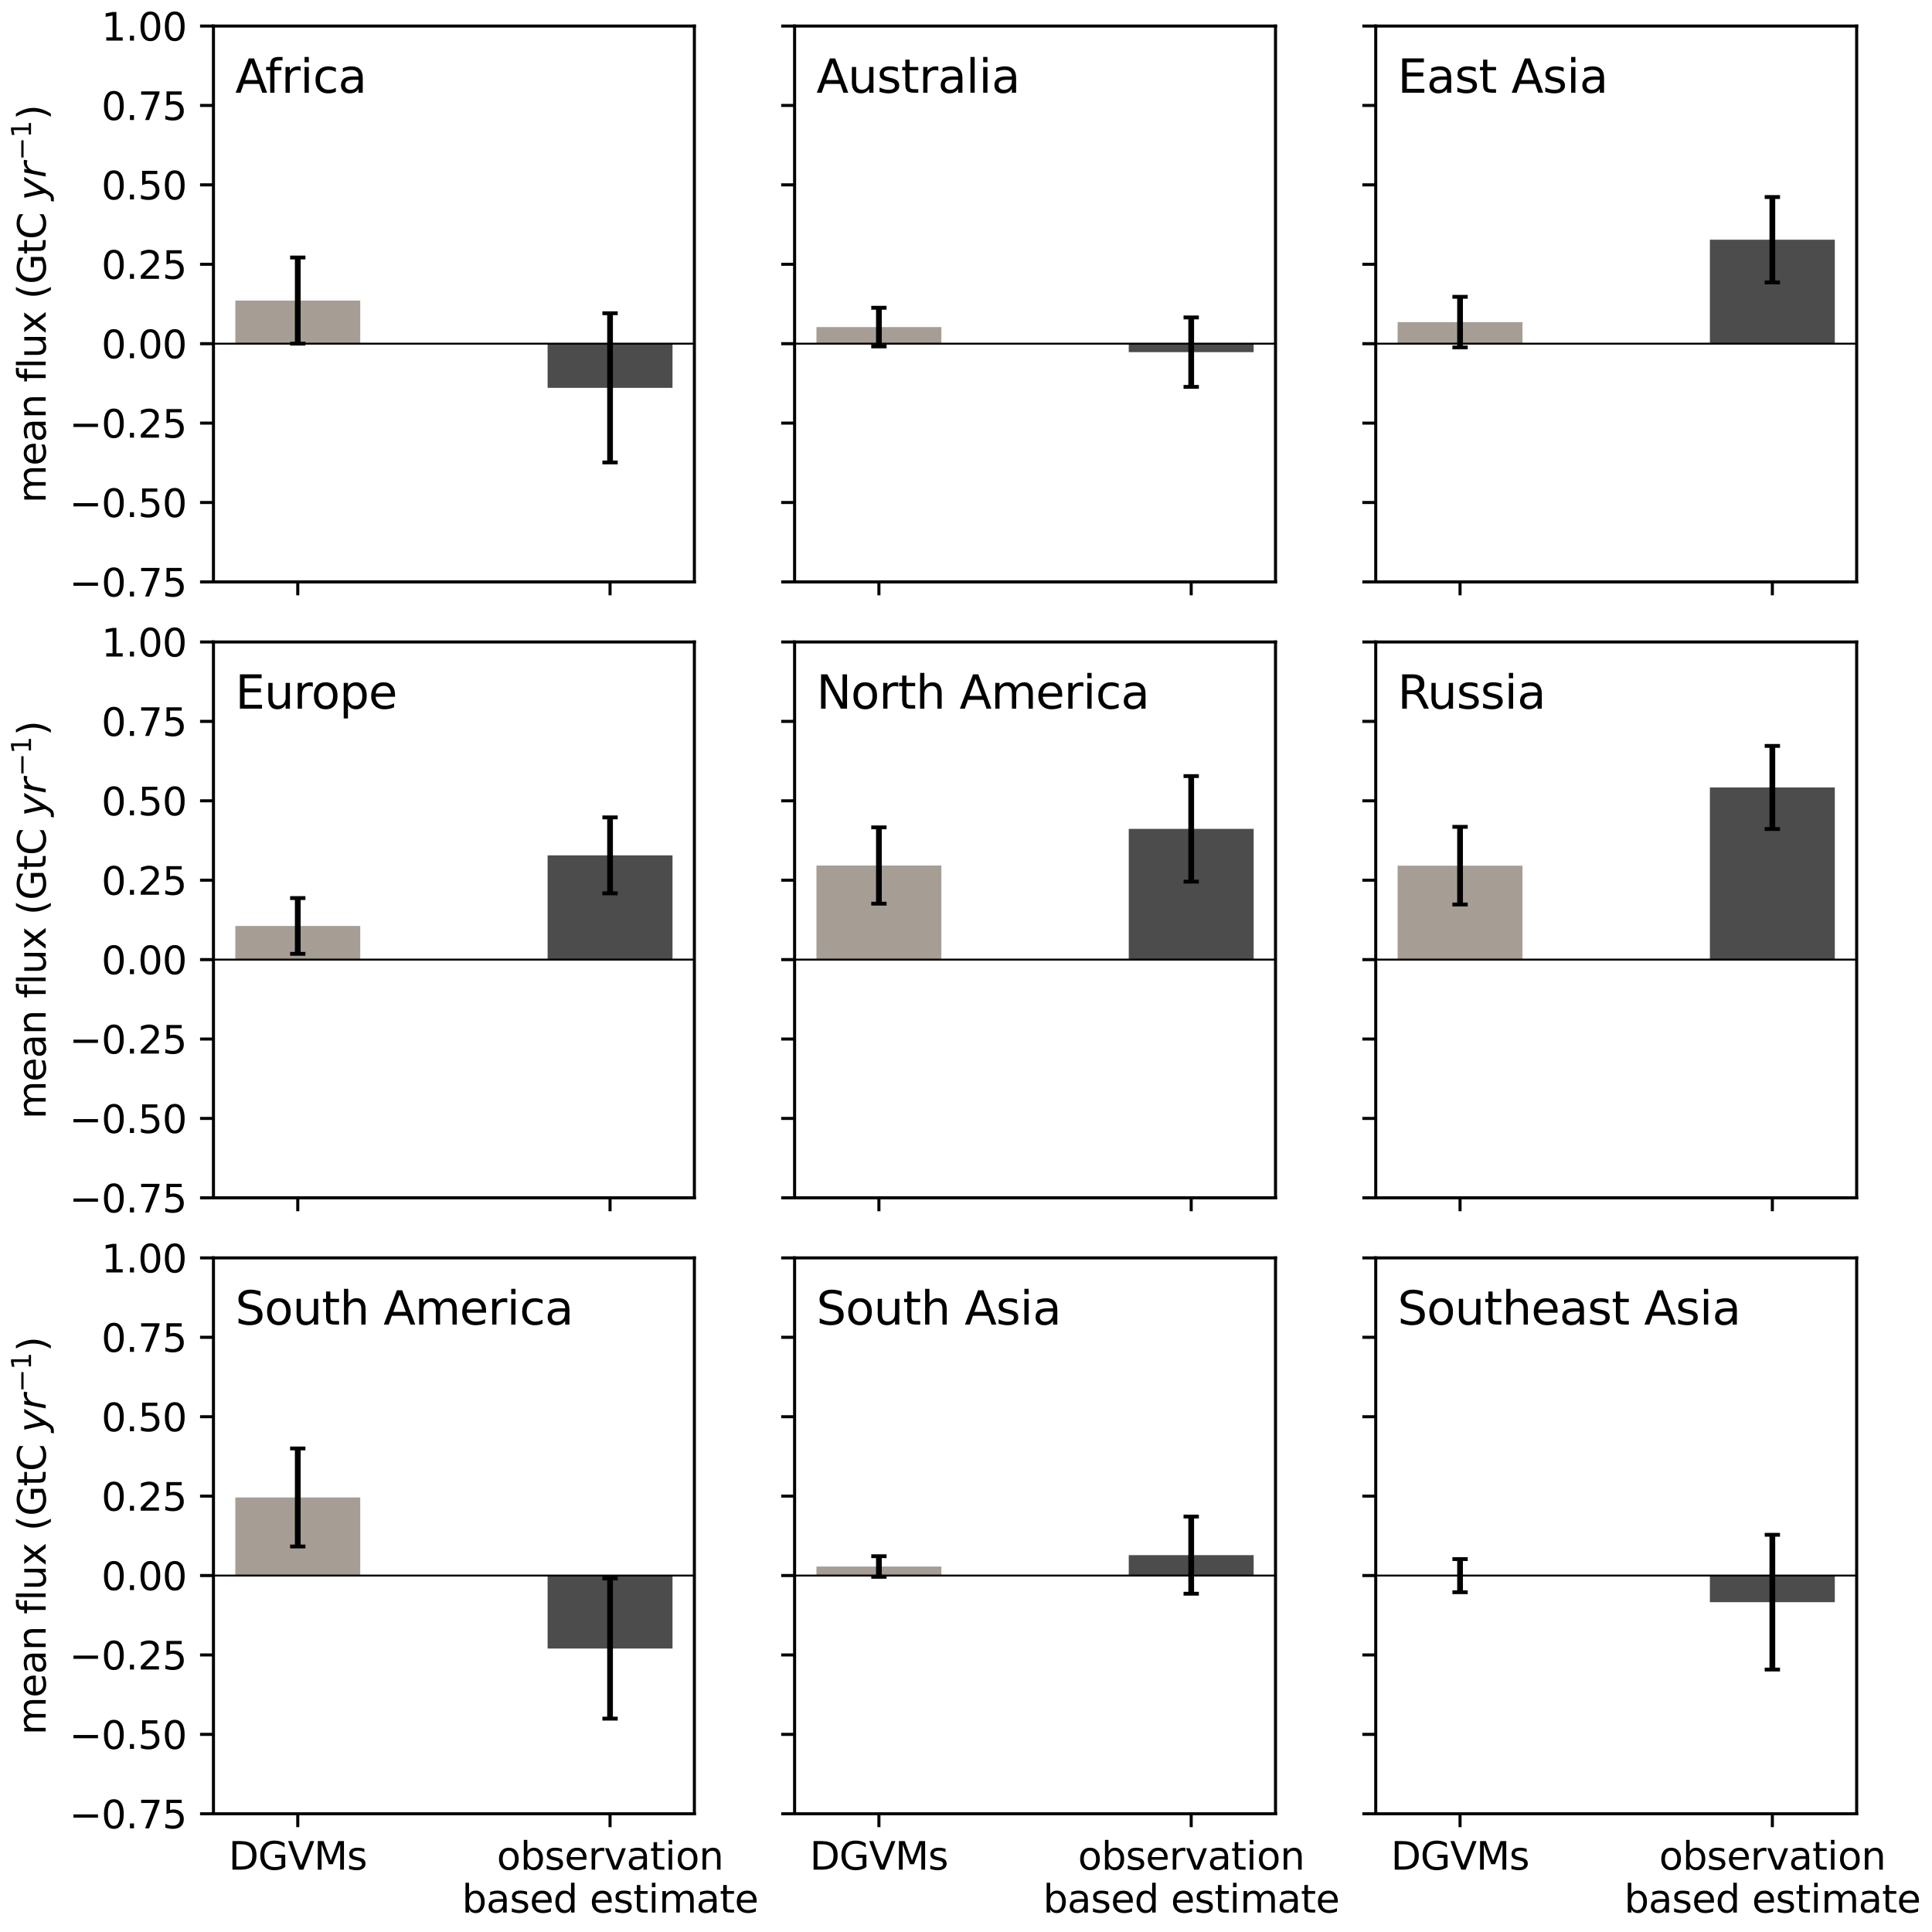 <?xml version="1.0" encoding="utf-8" standalone="no"?>
<!DOCTYPE svg PUBLIC "-//W3C//DTD SVG 1.1//EN"
  "http://www.w3.org/Graphics/SVG/1.1/DTD/svg11.dtd">
<svg xmlns:xlink="http://www.w3.org/1999/xlink" width="504.567pt" height="504.567pt" viewBox="0 0 504.567 504.567" xmlns="http://www.w3.org/2000/svg" version="1.1">
 <defs>
  <style type="text/css">*{stroke-linejoin: round; stroke-linecap: butt}</style>
 </defs>
 <g id="figure_1">
  <g id="patch_1">
   <path d="M 0 504.567 
L 504.567 504.567 
L 504.567 0 
L 0 0 
z
" style="fill: #ffffff"/>
  </g>
  <g id="axes_1">
   <g id="patch_2">
    <path d="M 55.746 151.977 
L 181.345 151.977 
L 181.345 6.799 
L 55.746 6.799 
z
" style="fill: #ffffff"/>
   </g>
   <g id="patch_3">
    <path d="M 61.455 89.758 
L 94.078 89.758 
L 94.078 78.497 
L 61.455 78.497 
z
" clip-path="url(#p5f53d52921)" style="fill: #817667; opacity: 0.7"/>
   </g>
   <g id="patch_4">
    <path d="M 143.013 89.758 
L 175.636 89.758 
L 175.636 101.292 
L 143.013 101.292 
z
" clip-path="url(#p5f53d52921)" style="opacity: 0.7"/>
   </g>
   <g id="matplotlib.axis_1">
    <g id="xtick_1">
     <g id="line2d_1">
      <defs>
       <path id="m7836349d64" d="M 0 0 
L 0 3.5 
" style="stroke: #000000; stroke-width: 0.8"/>
      </defs>
      <g>
       <use xlink:href="#m7836349d64" x="77.766" y="151.977" style="stroke: #000000; stroke-width: 0.8"/>
      </g>
     </g>
    </g>
    <g id="xtick_2">
     <g id="line2d_2">
      <g>
       <use xlink:href="#m7836349d64" x="159.324" y="151.977" style="stroke: #000000; stroke-width: 0.8"/>
      </g>
     </g>
    </g>
   </g>
   <g id="matplotlib.axis_2">
    <g id="ytick_1">
     <g id="line2d_3">
      <defs>
       <path id="mcc9752aa87" d="M 0 0 
L -3.5 0 
" style="stroke: #000000; stroke-width: 0.8"/>
      </defs>
      <g>
       <use xlink:href="#mcc9752aa87" x="55.746" y="151.977" style="stroke: #000000; stroke-width: 0.8"/>
      </g>
     </g>
     <g id="text_1">
      <!-- −0.75 -->
      <g transform="translate(18.1 155.777) scale(0.1 -0.1)">
       <defs>
        <path id="DejaVuSans-2212" d="M 678 2272 
L 4684 2272 
L 4684 1741 
L 678 1741 
L 678 2272 
z
" transform="scale(0.016)"/>
        <path id="DejaVuSans-30" d="M 2034 4250 
Q 1547 4250 1301 3770 
Q 1056 3291 1056 2328 
Q 1056 1369 1301 889 
Q 1547 409 2034 409 
Q 2525 409 2770 889 
Q 3016 1369 3016 2328 
Q 3016 3291 2770 3770 
Q 2525 4250 2034 4250 
z
M 2034 4750 
Q 2819 4750 3233 4129 
Q 3647 3509 3647 2328 
Q 3647 1150 3233 529 
Q 2819 -91 2034 -91 
Q 1250 -91 836 529 
Q 422 1150 422 2328 
Q 422 3509 836 4129 
Q 1250 4750 2034 4750 
z
" transform="scale(0.016)"/>
        <path id="DejaVuSans-2e" d="M 684 794 
L 1344 794 
L 1344 0 
L 684 0 
L 684 794 
z
" transform="scale(0.016)"/>
        <path id="DejaVuSans-37" d="M 525 4666 
L 3525 4666 
L 3525 4397 
L 1831 0 
L 1172 0 
L 2766 4134 
L 525 4134 
L 525 4666 
z
" transform="scale(0.016)"/>
        <path id="DejaVuSans-35" d="M 691 4666 
L 3169 4666 
L 3169 4134 
L 1269 4134 
L 1269 2991 
Q 1406 3038 1543 3061 
Q 1681 3084 1819 3084 
Q 2600 3084 3056 2656 
Q 3513 2228 3513 1497 
Q 3513 744 3044 326 
Q 2575 -91 1722 -91 
Q 1428 -91 1123 -41 
Q 819 9 494 109 
L 494 744 
Q 775 591 1075 516 
Q 1375 441 1709 441 
Q 2250 441 2565 725 
Q 2881 1009 2881 1497 
Q 2881 1984 2565 2268 
Q 2250 2553 1709 2553 
Q 1456 2553 1204 2497 
Q 953 2441 691 2322 
L 691 4666 
z
" transform="scale(0.016)"/>
       </defs>
       <use xlink:href="#DejaVuSans-2212"/>
       <use xlink:href="#DejaVuSans-30" x="83.789"/>
       <use xlink:href="#DejaVuSans-2e" x="147.412"/>
       <use xlink:href="#DejaVuSans-37" x="179.199"/>
       <use xlink:href="#DejaVuSans-35" x="242.822"/>
      </g>
     </g>
    </g>
    <g id="ytick_2">
     <g id="line2d_4">
      <g>
       <use xlink:href="#mcc9752aa87" x="55.746" y="131.238" style="stroke: #000000; stroke-width: 0.8"/>
      </g>
     </g>
     <g id="text_2">
      <!-- −0.50 -->
      <g transform="translate(18.1 135.037) scale(0.1 -0.1)">
       <use xlink:href="#DejaVuSans-2212"/>
       <use xlink:href="#DejaVuSans-30" x="83.789"/>
       <use xlink:href="#DejaVuSans-2e" x="147.412"/>
       <use xlink:href="#DejaVuSans-35" x="179.199"/>
       <use xlink:href="#DejaVuSans-30" x="242.822"/>
      </g>
     </g>
    </g>
    <g id="ytick_3">
     <g id="line2d_5">
      <g>
       <use xlink:href="#mcc9752aa87" x="55.746" y="110.498" style="stroke: #000000; stroke-width: 0.8"/>
      </g>
     </g>
     <g id="text_3">
      <!-- −0.25 -->
      <g transform="translate(18.1 114.297) scale(0.1 -0.1)">
       <defs>
        <path id="DejaVuSans-32" d="M 1228 531 
L 3431 531 
L 3431 0 
L 469 0 
L 469 531 
Q 828 903 1448 1529 
Q 2069 2156 2228 2338 
Q 2531 2678 2651 2914 
Q 2772 3150 2772 3378 
Q 2772 3750 2511 3984 
Q 2250 4219 1831 4219 
Q 1534 4219 1204 4116 
Q 875 4013 500 3803 
L 500 4441 
Q 881 4594 1212 4672 
Q 1544 4750 1819 4750 
Q 2544 4750 2975 4387 
Q 3406 4025 3406 3419 
Q 3406 3131 3298 2873 
Q 3191 2616 2906 2266 
Q 2828 2175 2409 1742 
Q 1991 1309 1228 531 
z
" transform="scale(0.016)"/>
       </defs>
       <use xlink:href="#DejaVuSans-2212"/>
       <use xlink:href="#DejaVuSans-30" x="83.789"/>
       <use xlink:href="#DejaVuSans-2e" x="147.412"/>
       <use xlink:href="#DejaVuSans-32" x="179.199"/>
       <use xlink:href="#DejaVuSans-35" x="242.822"/>
      </g>
     </g>
    </g>
    <g id="ytick_4">
     <g id="line2d_6">
      <g>
       <use xlink:href="#mcc9752aa87" x="55.746" y="89.758" style="stroke: #000000; stroke-width: 0.8"/>
      </g>
     </g>
     <g id="text_4">
      <!-- 0.00 -->
      <g transform="translate(26.48 93.558) scale(0.1 -0.1)">
       <use xlink:href="#DejaVuSans-30"/>
       <use xlink:href="#DejaVuSans-2e" x="63.623"/>
       <use xlink:href="#DejaVuSans-30" x="95.41"/>
       <use xlink:href="#DejaVuSans-30" x="159.033"/>
      </g>
     </g>
    </g>
    <g id="ytick_5">
     <g id="line2d_7">
      <g>
       <use xlink:href="#mcc9752aa87" x="55.746" y="69.019" style="stroke: #000000; stroke-width: 0.8"/>
      </g>
     </g>
     <g id="text_5">
      <!-- 0.25 -->
      <g transform="translate(26.48 72.818) scale(0.1 -0.1)">
       <use xlink:href="#DejaVuSans-30"/>
       <use xlink:href="#DejaVuSans-2e" x="63.623"/>
       <use xlink:href="#DejaVuSans-32" x="95.41"/>
       <use xlink:href="#DejaVuSans-35" x="159.033"/>
      </g>
     </g>
    </g>
    <g id="ytick_6">
     <g id="line2d_8">
      <g>
       <use xlink:href="#mcc9752aa87" x="55.746" y="48.279" style="stroke: #000000; stroke-width: 0.8"/>
      </g>
     </g>
     <g id="text_6">
      <!-- 0.50 -->
      <g transform="translate(26.48 52.078) scale(0.1 -0.1)">
       <use xlink:href="#DejaVuSans-30"/>
       <use xlink:href="#DejaVuSans-2e" x="63.623"/>
       <use xlink:href="#DejaVuSans-35" x="95.41"/>
       <use xlink:href="#DejaVuSans-30" x="159.033"/>
      </g>
     </g>
    </g>
    <g id="ytick_7">
     <g id="line2d_9">
      <g>
       <use xlink:href="#mcc9752aa87" x="55.746" y="27.539" style="stroke: #000000; stroke-width: 0.8"/>
      </g>
     </g>
     <g id="text_7">
      <!-- 0.75 -->
      <g transform="translate(26.48 31.338) scale(0.1 -0.1)">
       <use xlink:href="#DejaVuSans-30"/>
       <use xlink:href="#DejaVuSans-2e" x="63.623"/>
       <use xlink:href="#DejaVuSans-37" x="95.41"/>
       <use xlink:href="#DejaVuSans-35" x="159.033"/>
      </g>
     </g>
    </g>
    <g id="ytick_8">
     <g id="line2d_10">
      <g>
       <use xlink:href="#mcc9752aa87" x="55.746" y="6.799" style="stroke: #000000; stroke-width: 0.8"/>
      </g>
     </g>
     <g id="text_8">
      <!-- 1.00 -->
      <g transform="translate(26.48 10.599) scale(0.1 -0.1)">
       <defs>
        <path id="DejaVuSans-31" d="M 794 531 
L 1825 531 
L 1825 4091 
L 703 3866 
L 703 4441 
L 1819 4666 
L 2450 4666 
L 2450 531 
L 3481 531 
L 3481 0 
L 794 0 
L 794 531 
z
" transform="scale(0.016)"/>
       </defs>
       <use xlink:href="#DejaVuSans-31"/>
       <use xlink:href="#DejaVuSans-2e" x="63.623"/>
       <use xlink:href="#DejaVuSans-30" x="95.41"/>
       <use xlink:href="#DejaVuSans-30" x="159.033"/>
      </g>
     </g>
    </g>
    <g id="text_9">
     <!-- mean flux (GtC $yr^{-1}$) -->
     <g transform="translate(12 131.388) rotate(-90) scale(0.1 -0.1)">
      <defs>
       <path id="DejaVuSans-6d" d="M 3328 2828 
Q 3544 3216 3844 3400 
Q 4144 3584 4550 3584 
Q 5097 3584 5394 3201 
Q 5691 2819 5691 2113 
L 5691 0 
L 5113 0 
L 5113 2094 
Q 5113 2597 4934 2840 
Q 4756 3084 4391 3084 
Q 3944 3084 3684 2787 
Q 3425 2491 3425 1978 
L 3425 0 
L 2847 0 
L 2847 2094 
Q 2847 2600 2669 2842 
Q 2491 3084 2119 3084 
Q 1678 3084 1418 2786 
Q 1159 2488 1159 1978 
L 1159 0 
L 581 0 
L 581 3500 
L 1159 3500 
L 1159 2956 
Q 1356 3278 1631 3431 
Q 1906 3584 2284 3584 
Q 2666 3584 2933 3390 
Q 3200 3197 3328 2828 
z
" transform="scale(0.016)"/>
       <path id="DejaVuSans-65" d="M 3597 1894 
L 3597 1613 
L 953 1613 
Q 991 1019 1311 708 
Q 1631 397 2203 397 
Q 2534 397 2845 478 
Q 3156 559 3463 722 
L 3463 178 
Q 3153 47 2828 -22 
Q 2503 -91 2169 -91 
Q 1331 -91 842 396 
Q 353 884 353 1716 
Q 353 2575 817 3079 
Q 1281 3584 2069 3584 
Q 2775 3584 3186 3129 
Q 3597 2675 3597 1894 
z
M 3022 2063 
Q 3016 2534 2758 2815 
Q 2500 3097 2075 3097 
Q 1594 3097 1305 2825 
Q 1016 2553 972 2059 
L 3022 2063 
z
" transform="scale(0.016)"/>
       <path id="DejaVuSans-61" d="M 2194 1759 
Q 1497 1759 1228 1600 
Q 959 1441 959 1056 
Q 959 750 1161 570 
Q 1363 391 1709 391 
Q 2188 391 2477 730 
Q 2766 1069 2766 1631 
L 2766 1759 
L 2194 1759 
z
M 3341 1997 
L 3341 0 
L 2766 0 
L 2766 531 
Q 2569 213 2275 61 
Q 1981 -91 1556 -91 
Q 1019 -91 701 211 
Q 384 513 384 1019 
Q 384 1609 779 1909 
Q 1175 2209 1959 2209 
L 2766 2209 
L 2766 2266 
Q 2766 2663 2505 2880 
Q 2244 3097 1772 3097 
Q 1472 3097 1187 3025 
Q 903 2953 641 2809 
L 641 3341 
Q 956 3463 1253 3523 
Q 1550 3584 1831 3584 
Q 2591 3584 2966 3190 
Q 3341 2797 3341 1997 
z
" transform="scale(0.016)"/>
       <path id="DejaVuSans-6e" d="M 3513 2113 
L 3513 0 
L 2938 0 
L 2938 2094 
Q 2938 2591 2744 2837 
Q 2550 3084 2163 3084 
Q 1697 3084 1428 2787 
Q 1159 2491 1159 1978 
L 1159 0 
L 581 0 
L 581 3500 
L 1159 3500 
L 1159 2956 
Q 1366 3272 1645 3428 
Q 1925 3584 2291 3584 
Q 2894 3584 3203 3211 
Q 3513 2838 3513 2113 
z
" transform="scale(0.016)"/>
       <path id="DejaVuSans-20" transform="scale(0.016)"/>
       <path id="DejaVuSans-66" d="M 2375 4863 
L 2375 4384 
L 1825 4384 
Q 1516 4384 1395 4259 
Q 1275 4134 1275 3809 
L 1275 3500 
L 2222 3500 
L 2222 3053 
L 1275 3053 
L 1275 0 
L 697 0 
L 697 3053 
L 147 3053 
L 147 3500 
L 697 3500 
L 697 3744 
Q 697 4328 969 4595 
Q 1241 4863 1831 4863 
L 2375 4863 
z
" transform="scale(0.016)"/>
       <path id="DejaVuSans-6c" d="M 603 4863 
L 1178 4863 
L 1178 0 
L 603 0 
L 603 4863 
z
" transform="scale(0.016)"/>
       <path id="DejaVuSans-75" d="M 544 1381 
L 544 3500 
L 1119 3500 
L 1119 1403 
Q 1119 906 1312 657 
Q 1506 409 1894 409 
Q 2359 409 2629 706 
Q 2900 1003 2900 1516 
L 2900 3500 
L 3475 3500 
L 3475 0 
L 2900 0 
L 2900 538 
Q 2691 219 2414 64 
Q 2138 -91 1772 -91 
Q 1169 -91 856 284 
Q 544 659 544 1381 
z
M 1991 3584 
L 1991 3584 
z
" transform="scale(0.016)"/>
       <path id="DejaVuSans-78" d="M 3513 3500 
L 2247 1797 
L 3578 0 
L 2900 0 
L 1881 1375 
L 863 0 
L 184 0 
L 1544 1831 
L 300 3500 
L 978 3500 
L 1906 2253 
L 2834 3500 
L 3513 3500 
z
" transform="scale(0.016)"/>
       <path id="DejaVuSans-28" d="M 1984 4856 
Q 1566 4138 1362 3434 
Q 1159 2731 1159 2009 
Q 1159 1288 1364 580 
Q 1569 -128 1984 -844 
L 1484 -844 
Q 1016 -109 783 600 
Q 550 1309 550 2009 
Q 550 2706 781 3412 
Q 1013 4119 1484 4856 
L 1984 4856 
z
" transform="scale(0.016)"/>
       <path id="DejaVuSans-47" d="M 3809 666 
L 3809 1919 
L 2778 1919 
L 2778 2438 
L 4434 2438 
L 4434 434 
Q 4069 175 3628 42 
Q 3188 -91 2688 -91 
Q 1594 -91 976 548 
Q 359 1188 359 2328 
Q 359 3472 976 4111 
Q 1594 4750 2688 4750 
Q 3144 4750 3555 4637 
Q 3966 4525 4313 4306 
L 4313 3634 
Q 3963 3931 3569 4081 
Q 3175 4231 2741 4231 
Q 1884 4231 1454 3753 
Q 1025 3275 1025 2328 
Q 1025 1384 1454 906 
Q 1884 428 2741 428 
Q 3075 428 3337 486 
Q 3600 544 3809 666 
z
" transform="scale(0.016)"/>
       <path id="DejaVuSans-74" d="M 1172 4494 
L 1172 3500 
L 2356 3500 
L 2356 3053 
L 1172 3053 
L 1172 1153 
Q 1172 725 1289 603 
Q 1406 481 1766 481 
L 2356 481 
L 2356 0 
L 1766 0 
Q 1100 0 847 248 
Q 594 497 594 1153 
L 594 3053 
L 172 3053 
L 172 3500 
L 594 3500 
L 594 4494 
L 1172 4494 
z
" transform="scale(0.016)"/>
       <path id="DejaVuSans-43" d="M 4122 4306 
L 4122 3641 
Q 3803 3938 3442 4084 
Q 3081 4231 2675 4231 
Q 1875 4231 1450 3742 
Q 1025 3253 1025 2328 
Q 1025 1406 1450 917 
Q 1875 428 2675 428 
Q 3081 428 3442 575 
Q 3803 722 4122 1019 
L 4122 359 
Q 3791 134 3420 21 
Q 3050 -91 2638 -91 
Q 1578 -91 968 557 
Q 359 1206 359 2328 
Q 359 3453 968 4101 
Q 1578 4750 2638 4750 
Q 3056 4750 3426 4639 
Q 3797 4528 4122 4306 
z
" transform="scale(0.016)"/>
       <path id="DejaVuSans-Oblique-79" d="M 1588 -325 
Q 1188 -997 936 -1164 
Q 684 -1331 294 -1331 
L -159 -1331 
L -63 -850 
L 269 -850 
Q 509 -850 678 -719 
Q 847 -588 1056 -206 
L 1234 128 
L 459 3500 
L 1069 3500 
L 1650 819 
L 3256 3500 
L 3859 3500 
L 1588 -325 
z
" transform="scale(0.016)"/>
       <path id="DejaVuSans-Oblique-72" d="M 2853 2969 
Q 2766 3016 2653 3041 
Q 2541 3066 2413 3066 
Q 1953 3066 1609 2717 
Q 1266 2369 1153 1784 
L 800 0 
L 225 0 
L 909 3500 
L 1484 3500 
L 1375 2956 
Q 1603 3259 1920 3421 
Q 2238 3584 2597 3584 
Q 2691 3584 2781 3573 
Q 2872 3563 2963 3538 
L 2853 2969 
z
" transform="scale(0.016)"/>
       <path id="DejaVuSans-29" d="M 513 4856 
L 1013 4856 
Q 1481 4119 1714 3412 
Q 1947 2706 1947 2009 
Q 1947 1309 1714 600 
Q 1481 -109 1013 -844 
L 513 -844 
Q 928 -128 1133 580 
Q 1338 1288 1338 2009 
Q 1338 2731 1133 3434 
Q 928 4138 513 4856 
z
" transform="scale(0.016)"/>
      </defs>
      <use xlink:href="#DejaVuSans-6d" transform="translate(0 0.684)"/>
      <use xlink:href="#DejaVuSans-65" transform="translate(97.412 0.684)"/>
      <use xlink:href="#DejaVuSans-61" transform="translate(158.936 0.684)"/>
      <use xlink:href="#DejaVuSans-6e" transform="translate(220.215 0.684)"/>
      <use xlink:href="#DejaVuSans-20" transform="translate(283.594 0.684)"/>
      <use xlink:href="#DejaVuSans-66" transform="translate(315.381 0.684)"/>
      <use xlink:href="#DejaVuSans-6c" transform="translate(350.586 0.684)"/>
      <use xlink:href="#DejaVuSans-75" transform="translate(378.369 0.684)"/>
      <use xlink:href="#DejaVuSans-78" transform="translate(441.748 0.684)"/>
      <use xlink:href="#DejaVuSans-20" transform="translate(500.928 0.684)"/>
      <use xlink:href="#DejaVuSans-28" transform="translate(532.715 0.684)"/>
      <use xlink:href="#DejaVuSans-47" transform="translate(571.729 0.684)"/>
      <use xlink:href="#DejaVuSans-74" transform="translate(649.219 0.684)"/>
      <use xlink:href="#DejaVuSans-43" transform="translate(688.428 0.684)"/>
      <use xlink:href="#DejaVuSans-20" transform="translate(758.252 0.684)"/>
      <use xlink:href="#DejaVuSans-Oblique-79" transform="translate(790.039 0.684)"/>
      <use xlink:href="#DejaVuSans-Oblique-72" transform="translate(849.219 0.684)"/>
      <use xlink:href="#DejaVuSans-2212" transform="translate(894.982 38.966) scale(0.7)"/>
      <use xlink:href="#DejaVuSans-31" transform="translate(953.634 38.966) scale(0.7)"/>
      <use xlink:href="#DejaVuSans-29" transform="translate(1000.905 0.684)"/>
     </g>
    </g>
   </g>
   <g id="LineCollection_1">
    <path d="M 77.766 89.743 
L 77.766 67.251 
" clip-path="url(#p5f53d52921)" style="fill: none; stroke: #000000; stroke-width: 1.5"/>
    <path d="M 159.324 120.776 
L 159.324 81.809 
" clip-path="url(#p5f53d52921)" style="fill: none; stroke: #000000; stroke-width: 1.5"/>
   </g>
   <g id="line2d_11">
    <defs>
     <path id="m7393d68e9c" d="M 2 0 
L -2 -0 
" style="stroke: #000000"/>
    </defs>
    <g clip-path="url(#p5f53d52921)">
     <use xlink:href="#m7393d68e9c" x="77.766" y="89.743" style="stroke: #000000"/>
     <use xlink:href="#m7393d68e9c" x="159.324" y="120.776" style="stroke: #000000"/>
    </g>
   </g>
   <g id="line2d_12">
    <g clip-path="url(#p5f53d52921)">
     <use xlink:href="#m7393d68e9c" x="77.766" y="67.251" style="stroke: #000000"/>
     <use xlink:href="#m7393d68e9c" x="159.324" y="81.809" style="stroke: #000000"/>
    </g>
   </g>
   <g id="line2d_13">
    <path d="M 55.746 89.758 
L 181.345 89.758 
" clip-path="url(#p5f53d52921)" style="fill: none; stroke: #000000; stroke-width: 0.5; stroke-linecap: square"/>
   </g>
   <g id="patch_5">
    <path d="M 55.746 151.977 
L 55.746 6.799 
" style="fill: none; stroke: #000000; stroke-width: 0.8; stroke-linejoin: miter; stroke-linecap: square"/>
   </g>
   <g id="patch_6">
    <path d="M 181.345 151.977 
L 181.345 6.799 
" style="fill: none; stroke: #000000; stroke-width: 0.8; stroke-linejoin: miter; stroke-linecap: square"/>
   </g>
   <g id="patch_7">
    <path d="M 55.746 151.977 
L 181.345 151.977 
" style="fill: none; stroke: #000000; stroke-width: 0.8; stroke-linejoin: miter; stroke-linecap: square"/>
   </g>
   <g id="patch_8">
    <path d="M 55.746 6.799 
L 181.345 6.799 
" style="fill: none; stroke: #000000; stroke-width: 0.8; stroke-linejoin: miter; stroke-linecap: square"/>
   </g>
   <g id="text_10">
    <!-- Africa -->
    <g transform="translate(61.455 24.213) scale(0.12 -0.12)">
     <defs>
      <path id="DejaVuSans-41" d="M 2188 4044 
L 1331 1722 
L 3047 1722 
L 2188 4044 
z
M 1831 4666 
L 2547 4666 
L 4325 0 
L 3669 0 
L 3244 1197 
L 1141 1197 
L 716 0 
L 50 0 
L 1831 4666 
z
" transform="scale(0.016)"/>
      <path id="DejaVuSans-72" d="M 2631 2963 
Q 2534 3019 2420 3045 
Q 2306 3072 2169 3072 
Q 1681 3072 1420 2755 
Q 1159 2438 1159 1844 
L 1159 0 
L 581 0 
L 581 3500 
L 1159 3500 
L 1159 2956 
Q 1341 3275 1631 3429 
Q 1922 3584 2338 3584 
Q 2397 3584 2469 3576 
Q 2541 3569 2628 3553 
L 2631 2963 
z
" transform="scale(0.016)"/>
      <path id="DejaVuSans-69" d="M 603 3500 
L 1178 3500 
L 1178 0 
L 603 0 
L 603 3500 
z
M 603 4863 
L 1178 4863 
L 1178 4134 
L 603 4134 
L 603 4863 
z
" transform="scale(0.016)"/>
      <path id="DejaVuSans-63" d="M 3122 3366 
L 3122 2828 
Q 2878 2963 2633 3030 
Q 2388 3097 2138 3097 
Q 1578 3097 1268 2742 
Q 959 2388 959 1747 
Q 959 1106 1268 751 
Q 1578 397 2138 397 
Q 2388 397 2633 464 
Q 2878 531 3122 666 
L 3122 134 
Q 2881 22 2623 -34 
Q 2366 -91 2075 -91 
Q 1284 -91 818 406 
Q 353 903 353 1747 
Q 353 2603 823 3093 
Q 1294 3584 2113 3584 
Q 2378 3584 2631 3529 
Q 2884 3475 3122 3366 
z
" transform="scale(0.016)"/>
     </defs>
     <use xlink:href="#DejaVuSans-41"/>
     <use xlink:href="#DejaVuSans-66" x="64.783"/>
     <use xlink:href="#DejaVuSans-72" x="99.988"/>
     <use xlink:href="#DejaVuSans-69" x="141.102"/>
     <use xlink:href="#DejaVuSans-63" x="168.885"/>
     <use xlink:href="#DejaVuSans-61" x="223.865"/>
    </g>
   </g>
  </g>
  <g id="axes_2">
   <g id="patch_9">
    <path d="M 207.519 151.977 
L 333.119 151.977 
L 333.119 6.799 
L 207.519 6.799 
z
" style="fill: #ffffff"/>
   </g>
   <g id="patch_10">
    <path d="M 213.228 89.758 
L 245.852 89.758 
L 245.852 85.423 
L 213.228 85.423 
z
" clip-path="url(#p877dcd5414)" style="fill: #817667; opacity: 0.7"/>
   </g>
   <g id="patch_11">
    <path d="M 294.787 89.758 
L 327.41 89.758 
L 327.41 91.968 
L 294.787 91.968 
z
" clip-path="url(#p877dcd5414)" style="opacity: 0.7"/>
   </g>
   <g id="matplotlib.axis_3">
    <g id="xtick_3">
     <g id="line2d_14">
      <g>
       <use xlink:href="#m7836349d64" x="229.54" y="151.977" style="stroke: #000000; stroke-width: 0.8"/>
      </g>
     </g>
    </g>
    <g id="xtick_4">
     <g id="line2d_15">
      <g>
       <use xlink:href="#m7836349d64" x="311.098" y="151.977" style="stroke: #000000; stroke-width: 0.8"/>
      </g>
     </g>
    </g>
   </g>
   <g id="matplotlib.axis_4">
    <g id="ytick_9">
     <g id="line2d_16">
      <g>
       <use xlink:href="#mcc9752aa87" x="207.519" y="151.977" style="stroke: #000000; stroke-width: 0.8"/>
      </g>
     </g>
    </g>
    <g id="ytick_10">
     <g id="line2d_17">
      <g>
       <use xlink:href="#mcc9752aa87" x="207.519" y="131.238" style="stroke: #000000; stroke-width: 0.8"/>
      </g>
     </g>
    </g>
    <g id="ytick_11">
     <g id="line2d_18">
      <g>
       <use xlink:href="#mcc9752aa87" x="207.519" y="110.498" style="stroke: #000000; stroke-width: 0.8"/>
      </g>
     </g>
    </g>
    <g id="ytick_12">
     <g id="line2d_19">
      <g>
       <use xlink:href="#mcc9752aa87" x="207.519" y="89.758" style="stroke: #000000; stroke-width: 0.8"/>
      </g>
     </g>
    </g>
    <g id="ytick_13">
     <g id="line2d_20">
      <g>
       <use xlink:href="#mcc9752aa87" x="207.519" y="69.019" style="stroke: #000000; stroke-width: 0.8"/>
      </g>
     </g>
    </g>
    <g id="ytick_14">
     <g id="line2d_21">
      <g>
       <use xlink:href="#mcc9752aa87" x="207.519" y="48.279" style="stroke: #000000; stroke-width: 0.8"/>
      </g>
     </g>
    </g>
    <g id="ytick_15">
     <g id="line2d_22">
      <g>
       <use xlink:href="#mcc9752aa87" x="207.519" y="27.539" style="stroke: #000000; stroke-width: 0.8"/>
      </g>
     </g>
    </g>
    <g id="ytick_16">
     <g id="line2d_23">
      <g>
       <use xlink:href="#mcc9752aa87" x="207.519" y="6.799" style="stroke: #000000; stroke-width: 0.8"/>
      </g>
     </g>
    </g>
   </g>
   <g id="LineCollection_2">
    <path d="M 229.54 90.471 
L 229.54 80.375 
" clip-path="url(#p877dcd5414)" style="fill: none; stroke: #000000; stroke-width: 1.5"/>
    <path d="M 311.098 101.03 
L 311.098 82.905 
" clip-path="url(#p877dcd5414)" style="fill: none; stroke: #000000; stroke-width: 1.5"/>
   </g>
   <g id="line2d_24">
    <g clip-path="url(#p877dcd5414)">
     <use xlink:href="#m7393d68e9c" x="229.54" y="90.471" style="stroke: #000000"/>
     <use xlink:href="#m7393d68e9c" x="311.098" y="101.03" style="stroke: #000000"/>
    </g>
   </g>
   <g id="line2d_25">
    <g clip-path="url(#p877dcd5414)">
     <use xlink:href="#m7393d68e9c" x="229.54" y="80.375" style="stroke: #000000"/>
     <use xlink:href="#m7393d68e9c" x="311.098" y="82.905" style="stroke: #000000"/>
    </g>
   </g>
   <g id="line2d_26">
    <path d="M 207.519 89.758 
L 333.119 89.758 
" clip-path="url(#p877dcd5414)" style="fill: none; stroke: #000000; stroke-width: 0.5; stroke-linecap: square"/>
   </g>
   <g id="patch_12">
    <path d="M 207.519 151.977 
L 207.519 6.799 
" style="fill: none; stroke: #000000; stroke-width: 0.8; stroke-linejoin: miter; stroke-linecap: square"/>
   </g>
   <g id="patch_13">
    <path d="M 333.119 151.977 
L 333.119 6.799 
" style="fill: none; stroke: #000000; stroke-width: 0.8; stroke-linejoin: miter; stroke-linecap: square"/>
   </g>
   <g id="patch_14">
    <path d="M 207.519 151.977 
L 333.119 151.977 
" style="fill: none; stroke: #000000; stroke-width: 0.8; stroke-linejoin: miter; stroke-linecap: square"/>
   </g>
   <g id="patch_15">
    <path d="M 207.519 6.799 
L 333.119 6.799 
" style="fill: none; stroke: #000000; stroke-width: 0.8; stroke-linejoin: miter; stroke-linecap: square"/>
   </g>
   <g id="text_11">
    <!-- Australia -->
    <g transform="translate(213.228 24.213) scale(0.12 -0.12)">
     <defs>
      <path id="DejaVuSans-73" d="M 2834 3397 
L 2834 2853 
Q 2591 2978 2328 3040 
Q 2066 3103 1784 3103 
Q 1356 3103 1142 2972 
Q 928 2841 928 2578 
Q 928 2378 1081 2264 
Q 1234 2150 1697 2047 
L 1894 2003 
Q 2506 1872 2764 1633 
Q 3022 1394 3022 966 
Q 3022 478 2636 193 
Q 2250 -91 1575 -91 
Q 1294 -91 989 -36 
Q 684 19 347 128 
L 347 722 
Q 666 556 975 473 
Q 1284 391 1588 391 
Q 1994 391 2212 530 
Q 2431 669 2431 922 
Q 2431 1156 2273 1281 
Q 2116 1406 1581 1522 
L 1381 1569 
Q 847 1681 609 1914 
Q 372 2147 372 2553 
Q 372 3047 722 3315 
Q 1072 3584 1716 3584 
Q 2034 3584 2315 3537 
Q 2597 3491 2834 3397 
z
" transform="scale(0.016)"/>
     </defs>
     <use xlink:href="#DejaVuSans-41"/>
     <use xlink:href="#DejaVuSans-75" x="68.408"/>
     <use xlink:href="#DejaVuSans-73" x="131.787"/>
     <use xlink:href="#DejaVuSans-74" x="183.887"/>
     <use xlink:href="#DejaVuSans-72" x="223.096"/>
     <use xlink:href="#DejaVuSans-61" x="264.209"/>
     <use xlink:href="#DejaVuSans-6c" x="325.488"/>
     <use xlink:href="#DejaVuSans-69" x="353.271"/>
     <use xlink:href="#DejaVuSans-61" x="381.055"/>
    </g>
   </g>
  </g>
  <g id="axes_3">
   <g id="patch_16">
    <path d="M 359.293 151.977 
L 484.893 151.977 
L 484.893 6.799 
L 359.293 6.799 
z
" style="fill: #ffffff"/>
   </g>
   <g id="patch_17">
    <path d="M 365.002 89.758 
L 397.626 89.758 
L 397.626 84.123 
L 365.002 84.123 
z
" clip-path="url(#p16d3545c1c)" style="fill: #817667; opacity: 0.7"/>
   </g>
   <g id="patch_18">
    <path d="M 446.561 89.758 
L 479.184 89.758 
L 479.184 62.606 
L 446.561 62.606 
z
" clip-path="url(#p16d3545c1c)" style="opacity: 0.7"/>
   </g>
   <g id="matplotlib.axis_5">
    <g id="xtick_5">
     <g id="line2d_27">
      <g>
       <use xlink:href="#m7836349d64" x="381.314" y="151.977" style="stroke: #000000; stroke-width: 0.8"/>
      </g>
     </g>
    </g>
    <g id="xtick_6">
     <g id="line2d_28">
      <g>
       <use xlink:href="#m7836349d64" x="462.872" y="151.977" style="stroke: #000000; stroke-width: 0.8"/>
      </g>
     </g>
    </g>
   </g>
   <g id="matplotlib.axis_6">
    <g id="ytick_17">
     <g id="line2d_29">
      <g>
       <use xlink:href="#mcc9752aa87" x="359.293" y="151.977" style="stroke: #000000; stroke-width: 0.8"/>
      </g>
     </g>
    </g>
    <g id="ytick_18">
     <g id="line2d_30">
      <g>
       <use xlink:href="#mcc9752aa87" x="359.293" y="131.238" style="stroke: #000000; stroke-width: 0.8"/>
      </g>
     </g>
    </g>
    <g id="ytick_19">
     <g id="line2d_31">
      <g>
       <use xlink:href="#mcc9752aa87" x="359.293" y="110.498" style="stroke: #000000; stroke-width: 0.8"/>
      </g>
     </g>
    </g>
    <g id="ytick_20">
     <g id="line2d_32">
      <g>
       <use xlink:href="#mcc9752aa87" x="359.293" y="89.758" style="stroke: #000000; stroke-width: 0.8"/>
      </g>
     </g>
    </g>
    <g id="ytick_21">
     <g id="line2d_33">
      <g>
       <use xlink:href="#mcc9752aa87" x="359.293" y="69.019" style="stroke: #000000; stroke-width: 0.8"/>
      </g>
     </g>
    </g>
    <g id="ytick_22">
     <g id="line2d_34">
      <g>
       <use xlink:href="#mcc9752aa87" x="359.293" y="48.279" style="stroke: #000000; stroke-width: 0.8"/>
      </g>
     </g>
    </g>
    <g id="ytick_23">
     <g id="line2d_35">
      <g>
       <use xlink:href="#mcc9752aa87" x="359.293" y="27.539" style="stroke: #000000; stroke-width: 0.8"/>
      </g>
     </g>
    </g>
    <g id="ytick_24">
     <g id="line2d_36">
      <g>
       <use xlink:href="#mcc9752aa87" x="359.293" y="6.799" style="stroke: #000000; stroke-width: 0.8"/>
      </g>
     </g>
    </g>
   </g>
   <g id="LineCollection_3">
    <path d="M 381.314 90.727 
L 381.314 77.519 
" clip-path="url(#p16d3545c1c)" style="fill: none; stroke: #000000; stroke-width: 1.5"/>
    <path d="M 462.872 73.752 
L 462.872 51.46 
" clip-path="url(#p16d3545c1c)" style="fill: none; stroke: #000000; stroke-width: 1.5"/>
   </g>
   <g id="line2d_37">
    <g clip-path="url(#p16d3545c1c)">
     <use xlink:href="#m7393d68e9c" x="381.314" y="90.727" style="stroke: #000000"/>
     <use xlink:href="#m7393d68e9c" x="462.872" y="73.752" style="stroke: #000000"/>
    </g>
   </g>
   <g id="line2d_38">
    <g clip-path="url(#p16d3545c1c)">
     <use xlink:href="#m7393d68e9c" x="381.314" y="77.519" style="stroke: #000000"/>
     <use xlink:href="#m7393d68e9c" x="462.872" y="51.46" style="stroke: #000000"/>
    </g>
   </g>
   <g id="line2d_39">
    <path d="M 359.293 89.758 
L 484.893 89.758 
" clip-path="url(#p16d3545c1c)" style="fill: none; stroke: #000000; stroke-width: 0.5; stroke-linecap: square"/>
   </g>
   <g id="patch_19">
    <path d="M 359.293 151.977 
L 359.293 6.799 
" style="fill: none; stroke: #000000; stroke-width: 0.8; stroke-linejoin: miter; stroke-linecap: square"/>
   </g>
   <g id="patch_20">
    <path d="M 484.893 151.977 
L 484.893 6.799 
" style="fill: none; stroke: #000000; stroke-width: 0.8; stroke-linejoin: miter; stroke-linecap: square"/>
   </g>
   <g id="patch_21">
    <path d="M 359.293 151.977 
L 484.893 151.977 
" style="fill: none; stroke: #000000; stroke-width: 0.8; stroke-linejoin: miter; stroke-linecap: square"/>
   </g>
   <g id="patch_22">
    <path d="M 359.293 6.799 
L 484.893 6.799 
" style="fill: none; stroke: #000000; stroke-width: 0.8; stroke-linejoin: miter; stroke-linecap: square"/>
   </g>
   <g id="text_12">
    <!-- East Asia -->
    <g transform="translate(365.002 24.213) scale(0.12 -0.12)">
     <defs>
      <path id="DejaVuSans-45" d="M 628 4666 
L 3578 4666 
L 3578 4134 
L 1259 4134 
L 1259 2753 
L 3481 2753 
L 3481 2222 
L 1259 2222 
L 1259 531 
L 3634 531 
L 3634 0 
L 628 0 
L 628 4666 
z
" transform="scale(0.016)"/>
     </defs>
     <use xlink:href="#DejaVuSans-45"/>
     <use xlink:href="#DejaVuSans-61" x="63.184"/>
     <use xlink:href="#DejaVuSans-73" x="124.463"/>
     <use xlink:href="#DejaVuSans-74" x="176.562"/>
     <use xlink:href="#DejaVuSans-20" x="215.771"/>
     <use xlink:href="#DejaVuSans-41" x="247.559"/>
     <use xlink:href="#DejaVuSans-73" x="315.967"/>
     <use xlink:href="#DejaVuSans-69" x="368.066"/>
     <use xlink:href="#DejaVuSans-61" x="395.85"/>
    </g>
   </g>
  </g>
  <g id="axes_4">
   <g id="patch_23">
    <path d="M 55.746 312.834 
L 181.345 312.834 
L 181.345 167.656 
L 55.746 167.656 
z
" style="fill: #ffffff"/>
   </g>
   <g id="patch_24">
    <path d="M 61.455 250.615 
L 94.078 250.615 
L 94.078 241.826 
L 61.455 241.826 
z
" clip-path="url(#p6a8521f17d)" style="fill: #817667; opacity: 0.7"/>
   </g>
   <g id="patch_25">
    <path d="M 143.013 250.615 
L 175.636 250.615 
L 175.636 223.387 
L 143.013 223.387 
z
" clip-path="url(#p6a8521f17d)" style="opacity: 0.7"/>
   </g>
   <g id="matplotlib.axis_7">
    <g id="xtick_7">
     <g id="line2d_40">
      <g>
       <use xlink:href="#m7836349d64" x="77.766" y="312.834" style="stroke: #000000; stroke-width: 0.8"/>
      </g>
     </g>
    </g>
    <g id="xtick_8">
     <g id="line2d_41">
      <g>
       <use xlink:href="#m7836349d64" x="159.324" y="312.834" style="stroke: #000000; stroke-width: 0.8"/>
      </g>
     </g>
    </g>
   </g>
   <g id="matplotlib.axis_8">
    <g id="ytick_25">
     <g id="line2d_42">
      <g>
       <use xlink:href="#mcc9752aa87" x="55.746" y="312.834" style="stroke: #000000; stroke-width: 0.8"/>
      </g>
     </g>
     <g id="text_13">
      <!-- −0.75 -->
      <g transform="translate(18.1 316.633) scale(0.1 -0.1)">
       <use xlink:href="#DejaVuSans-2212"/>
       <use xlink:href="#DejaVuSans-30" x="83.789"/>
       <use xlink:href="#DejaVuSans-2e" x="147.412"/>
       <use xlink:href="#DejaVuSans-37" x="179.199"/>
       <use xlink:href="#DejaVuSans-35" x="242.822"/>
      </g>
     </g>
    </g>
    <g id="ytick_26">
     <g id="line2d_43">
      <g>
       <use xlink:href="#mcc9752aa87" x="55.746" y="292.094" style="stroke: #000000; stroke-width: 0.8"/>
      </g>
     </g>
     <g id="text_14">
      <!-- −0.50 -->
      <g transform="translate(18.1 295.894) scale(0.1 -0.1)">
       <use xlink:href="#DejaVuSans-2212"/>
       <use xlink:href="#DejaVuSans-30" x="83.789"/>
       <use xlink:href="#DejaVuSans-2e" x="147.412"/>
       <use xlink:href="#DejaVuSans-35" x="179.199"/>
       <use xlink:href="#DejaVuSans-30" x="242.822"/>
      </g>
     </g>
    </g>
    <g id="ytick_27">
     <g id="line2d_44">
      <g>
       <use xlink:href="#mcc9752aa87" x="55.746" y="271.355" style="stroke: #000000; stroke-width: 0.8"/>
      </g>
     </g>
     <g id="text_15">
      <!-- −0.25 -->
      <g transform="translate(18.1 275.154) scale(0.1 -0.1)">
       <use xlink:href="#DejaVuSans-2212"/>
       <use xlink:href="#DejaVuSans-30" x="83.789"/>
       <use xlink:href="#DejaVuSans-2e" x="147.412"/>
       <use xlink:href="#DejaVuSans-32" x="179.199"/>
       <use xlink:href="#DejaVuSans-35" x="242.822"/>
      </g>
     </g>
    </g>
    <g id="ytick_28">
     <g id="line2d_45">
      <g>
       <use xlink:href="#mcc9752aa87" x="55.746" y="250.615" style="stroke: #000000; stroke-width: 0.8"/>
      </g>
     </g>
     <g id="text_16">
      <!-- 0.00 -->
      <g transform="translate(26.48 254.414) scale(0.1 -0.1)">
       <use xlink:href="#DejaVuSans-30"/>
       <use xlink:href="#DejaVuSans-2e" x="63.623"/>
       <use xlink:href="#DejaVuSans-30" x="95.41"/>
       <use xlink:href="#DejaVuSans-30" x="159.033"/>
      </g>
     </g>
    </g>
    <g id="ytick_29">
     <g id="line2d_46">
      <g>
       <use xlink:href="#mcc9752aa87" x="55.746" y="229.875" style="stroke: #000000; stroke-width: 0.8"/>
      </g>
     </g>
     <g id="text_17">
      <!-- 0.25 -->
      <g transform="translate(26.48 233.674) scale(0.1 -0.1)">
       <use xlink:href="#DejaVuSans-30"/>
       <use xlink:href="#DejaVuSans-2e" x="63.623"/>
       <use xlink:href="#DejaVuSans-32" x="95.41"/>
       <use xlink:href="#DejaVuSans-35" x="159.033"/>
      </g>
     </g>
    </g>
    <g id="ytick_30">
     <g id="line2d_47">
      <g>
       <use xlink:href="#mcc9752aa87" x="55.746" y="209.136" style="stroke: #000000; stroke-width: 0.8"/>
      </g>
     </g>
     <g id="text_18">
      <!-- 0.50 -->
      <g transform="translate(26.48 212.935) scale(0.1 -0.1)">
       <use xlink:href="#DejaVuSans-30"/>
       <use xlink:href="#DejaVuSans-2e" x="63.623"/>
       <use xlink:href="#DejaVuSans-35" x="95.41"/>
       <use xlink:href="#DejaVuSans-30" x="159.033"/>
      </g>
     </g>
    </g>
    <g id="ytick_31">
     <g id="line2d_48">
      <g>
       <use xlink:href="#mcc9752aa87" x="55.746" y="188.396" style="stroke: #000000; stroke-width: 0.8"/>
      </g>
     </g>
     <g id="text_19">
      <!-- 0.75 -->
      <g transform="translate(26.48 192.195) scale(0.1 -0.1)">
       <use xlink:href="#DejaVuSans-30"/>
       <use xlink:href="#DejaVuSans-2e" x="63.623"/>
       <use xlink:href="#DejaVuSans-37" x="95.41"/>
       <use xlink:href="#DejaVuSans-35" x="159.033"/>
      </g>
     </g>
    </g>
    <g id="ytick_32">
     <g id="line2d_49">
      <g>
       <use xlink:href="#mcc9752aa87" x="55.746" y="167.656" style="stroke: #000000; stroke-width: 0.8"/>
      </g>
     </g>
     <g id="text_20">
      <!-- 1.00 -->
      <g transform="translate(26.48 171.455) scale(0.1 -0.1)">
       <use xlink:href="#DejaVuSans-31"/>
       <use xlink:href="#DejaVuSans-2e" x="63.623"/>
       <use xlink:href="#DejaVuSans-30" x="95.41"/>
       <use xlink:href="#DejaVuSans-30" x="159.033"/>
      </g>
     </g>
    </g>
    <g id="text_21">
     <!-- mean flux (GtC $yr^{-1}$) -->
     <g transform="translate(12 292.245) rotate(-90) scale(0.1 -0.1)">
      <use xlink:href="#DejaVuSans-6d" transform="translate(0 0.684)"/>
      <use xlink:href="#DejaVuSans-65" transform="translate(97.412 0.684)"/>
      <use xlink:href="#DejaVuSans-61" transform="translate(158.936 0.684)"/>
      <use xlink:href="#DejaVuSans-6e" transform="translate(220.215 0.684)"/>
      <use xlink:href="#DejaVuSans-20" transform="translate(283.594 0.684)"/>
      <use xlink:href="#DejaVuSans-66" transform="translate(315.381 0.684)"/>
      <use xlink:href="#DejaVuSans-6c" transform="translate(350.586 0.684)"/>
      <use xlink:href="#DejaVuSans-75" transform="translate(378.369 0.684)"/>
      <use xlink:href="#DejaVuSans-78" transform="translate(441.748 0.684)"/>
      <use xlink:href="#DejaVuSans-20" transform="translate(500.928 0.684)"/>
      <use xlink:href="#DejaVuSans-28" transform="translate(532.715 0.684)"/>
      <use xlink:href="#DejaVuSans-47" transform="translate(571.729 0.684)"/>
      <use xlink:href="#DejaVuSans-74" transform="translate(649.219 0.684)"/>
      <use xlink:href="#DejaVuSans-43" transform="translate(688.428 0.684)"/>
      <use xlink:href="#DejaVuSans-20" transform="translate(758.252 0.684)"/>
      <use xlink:href="#DejaVuSans-Oblique-79" transform="translate(790.039 0.684)"/>
      <use xlink:href="#DejaVuSans-Oblique-72" transform="translate(849.219 0.684)"/>
      <use xlink:href="#DejaVuSans-2212" transform="translate(894.982 38.966) scale(0.7)"/>
      <use xlink:href="#DejaVuSans-31" transform="translate(953.634 38.966) scale(0.7)"/>
      <use xlink:href="#DejaVuSans-29" transform="translate(1000.905 0.684)"/>
     </g>
    </g>
   </g>
   <g id="LineCollection_4">
    <path d="M 77.766 249.109 
L 77.766 234.543 
" clip-path="url(#p6a8521f17d)" style="fill: none; stroke: #000000; stroke-width: 1.5"/>
    <path d="M 159.324 233.304 
L 159.324 213.471 
" clip-path="url(#p6a8521f17d)" style="fill: none; stroke: #000000; stroke-width: 1.5"/>
   </g>
   <g id="line2d_50">
    <g clip-path="url(#p6a8521f17d)">
     <use xlink:href="#m7393d68e9c" x="77.766" y="249.109" style="stroke: #000000"/>
     <use xlink:href="#m7393d68e9c" x="159.324" y="233.304" style="stroke: #000000"/>
    </g>
   </g>
   <g id="line2d_51">
    <g clip-path="url(#p6a8521f17d)">
     <use xlink:href="#m7393d68e9c" x="77.766" y="234.543" style="stroke: #000000"/>
     <use xlink:href="#m7393d68e9c" x="159.324" y="213.471" style="stroke: #000000"/>
    </g>
   </g>
   <g id="line2d_52">
    <path d="M 55.746 250.615 
L 181.345 250.615 
" clip-path="url(#p6a8521f17d)" style="fill: none; stroke: #000000; stroke-width: 0.5; stroke-linecap: square"/>
   </g>
   <g id="patch_26">
    <path d="M 55.746 312.834 
L 55.746 167.656 
" style="fill: none; stroke: #000000; stroke-width: 0.8; stroke-linejoin: miter; stroke-linecap: square"/>
   </g>
   <g id="patch_27">
    <path d="M 181.345 312.834 
L 181.345 167.656 
" style="fill: none; stroke: #000000; stroke-width: 0.8; stroke-linejoin: miter; stroke-linecap: square"/>
   </g>
   <g id="patch_28">
    <path d="M 55.746 312.834 
L 181.345 312.834 
" style="fill: none; stroke: #000000; stroke-width: 0.8; stroke-linejoin: miter; stroke-linecap: square"/>
   </g>
   <g id="patch_29">
    <path d="M 55.746 167.656 
L 181.345 167.656 
" style="fill: none; stroke: #000000; stroke-width: 0.8; stroke-linejoin: miter; stroke-linecap: square"/>
   </g>
   <g id="text_22">
    <!-- Europe -->
    <g transform="translate(61.455 185.07) scale(0.12 -0.12)">
     <defs>
      <path id="DejaVuSans-6f" d="M 1959 3097 
Q 1497 3097 1228 2736 
Q 959 2375 959 1747 
Q 959 1119 1226 758 
Q 1494 397 1959 397 
Q 2419 397 2687 759 
Q 2956 1122 2956 1747 
Q 2956 2369 2687 2733 
Q 2419 3097 1959 3097 
z
M 1959 3584 
Q 2709 3584 3137 3096 
Q 3566 2609 3566 1747 
Q 3566 888 3137 398 
Q 2709 -91 1959 -91 
Q 1206 -91 779 398 
Q 353 888 353 1747 
Q 353 2609 779 3096 
Q 1206 3584 1959 3584 
z
" transform="scale(0.016)"/>
      <path id="DejaVuSans-70" d="M 1159 525 
L 1159 -1331 
L 581 -1331 
L 581 3500 
L 1159 3500 
L 1159 2969 
Q 1341 3281 1617 3432 
Q 1894 3584 2278 3584 
Q 2916 3584 3314 3078 
Q 3713 2572 3713 1747 
Q 3713 922 3314 415 
Q 2916 -91 2278 -91 
Q 1894 -91 1617 61 
Q 1341 213 1159 525 
z
M 3116 1747 
Q 3116 2381 2855 2742 
Q 2594 3103 2138 3103 
Q 1681 3103 1420 2742 
Q 1159 2381 1159 1747 
Q 1159 1113 1420 752 
Q 1681 391 2138 391 
Q 2594 391 2855 752 
Q 3116 1113 3116 1747 
z
" transform="scale(0.016)"/>
     </defs>
     <use xlink:href="#DejaVuSans-45"/>
     <use xlink:href="#DejaVuSans-75" x="63.184"/>
     <use xlink:href="#DejaVuSans-72" x="126.562"/>
     <use xlink:href="#DejaVuSans-6f" x="165.426"/>
     <use xlink:href="#DejaVuSans-70" x="226.607"/>
     <use xlink:href="#DejaVuSans-65" x="290.084"/>
    </g>
   </g>
  </g>
  <g id="axes_5">
   <g id="patch_30">
    <path d="M 207.519 312.834 
L 333.119 312.834 
L 333.119 167.656 
L 207.519 167.656 
z
" style="fill: #ffffff"/>
   </g>
   <g id="patch_31">
    <path d="M 213.228 250.615 
L 245.852 250.615 
L 245.852 226.039 
L 213.228 226.039 
z
" clip-path="url(#pc1536a536f)" style="fill: #817667; opacity: 0.7"/>
   </g>
   <g id="patch_32">
    <path d="M 294.787 250.615 
L 327.41 250.615 
L 327.41 216.47 
L 294.787 216.47 
z
" clip-path="url(#pc1536a536f)" style="opacity: 0.7"/>
   </g>
   <g id="matplotlib.axis_9">
    <g id="xtick_9">
     <g id="line2d_53">
      <g>
       <use xlink:href="#m7836349d64" x="229.54" y="312.834" style="stroke: #000000; stroke-width: 0.8"/>
      </g>
     </g>
    </g>
    <g id="xtick_10">
     <g id="line2d_54">
      <g>
       <use xlink:href="#m7836349d64" x="311.098" y="312.834" style="stroke: #000000; stroke-width: 0.8"/>
      </g>
     </g>
    </g>
   </g>
   <g id="matplotlib.axis_10">
    <g id="ytick_33">
     <g id="line2d_55">
      <g>
       <use xlink:href="#mcc9752aa87" x="207.519" y="312.834" style="stroke: #000000; stroke-width: 0.8"/>
      </g>
     </g>
    </g>
    <g id="ytick_34">
     <g id="line2d_56">
      <g>
       <use xlink:href="#mcc9752aa87" x="207.519" y="292.094" style="stroke: #000000; stroke-width: 0.8"/>
      </g>
     </g>
    </g>
    <g id="ytick_35">
     <g id="line2d_57">
      <g>
       <use xlink:href="#mcc9752aa87" x="207.519" y="271.355" style="stroke: #000000; stroke-width: 0.8"/>
      </g>
     </g>
    </g>
    <g id="ytick_36">
     <g id="line2d_58">
      <g>
       <use xlink:href="#mcc9752aa87" x="207.519" y="250.615" style="stroke: #000000; stroke-width: 0.8"/>
      </g>
     </g>
    </g>
    <g id="ytick_37">
     <g id="line2d_59">
      <g>
       <use xlink:href="#mcc9752aa87" x="207.519" y="229.875" style="stroke: #000000; stroke-width: 0.8"/>
      </g>
     </g>
    </g>
    <g id="ytick_38">
     <g id="line2d_60">
      <g>
       <use xlink:href="#mcc9752aa87" x="207.519" y="209.136" style="stroke: #000000; stroke-width: 0.8"/>
      </g>
     </g>
    </g>
    <g id="ytick_39">
     <g id="line2d_61">
      <g>
       <use xlink:href="#mcc9752aa87" x="207.519" y="188.396" style="stroke: #000000; stroke-width: 0.8"/>
      </g>
     </g>
    </g>
    <g id="ytick_40">
     <g id="line2d_62">
      <g>
       <use xlink:href="#mcc9752aa87" x="207.519" y="167.656" style="stroke: #000000; stroke-width: 0.8"/>
      </g>
     </g>
    </g>
   </g>
   <g id="LineCollection_5">
    <path d="M 229.54 236.007 
L 229.54 216.072 
" clip-path="url(#pc1536a536f)" style="fill: none; stroke: #000000; stroke-width: 1.5"/>
    <path d="M 311.098 230.257 
L 311.098 202.684 
" clip-path="url(#pc1536a536f)" style="fill: none; stroke: #000000; stroke-width: 1.5"/>
   </g>
   <g id="line2d_63">
    <g clip-path="url(#pc1536a536f)">
     <use xlink:href="#m7393d68e9c" x="229.54" y="236.007" style="stroke: #000000"/>
     <use xlink:href="#m7393d68e9c" x="311.098" y="230.257" style="stroke: #000000"/>
    </g>
   </g>
   <g id="line2d_64">
    <g clip-path="url(#pc1536a536f)">
     <use xlink:href="#m7393d68e9c" x="229.54" y="216.072" style="stroke: #000000"/>
     <use xlink:href="#m7393d68e9c" x="311.098" y="202.684" style="stroke: #000000"/>
    </g>
   </g>
   <g id="line2d_65">
    <path d="M 207.519 250.615 
L 333.119 250.615 
" clip-path="url(#pc1536a536f)" style="fill: none; stroke: #000000; stroke-width: 0.5; stroke-linecap: square"/>
   </g>
   <g id="patch_33">
    <path d="M 207.519 312.834 
L 207.519 167.656 
" style="fill: none; stroke: #000000; stroke-width: 0.8; stroke-linejoin: miter; stroke-linecap: square"/>
   </g>
   <g id="patch_34">
    <path d="M 333.119 312.834 
L 333.119 167.656 
" style="fill: none; stroke: #000000; stroke-width: 0.8; stroke-linejoin: miter; stroke-linecap: square"/>
   </g>
   <g id="patch_35">
    <path d="M 207.519 312.834 
L 333.119 312.834 
" style="fill: none; stroke: #000000; stroke-width: 0.8; stroke-linejoin: miter; stroke-linecap: square"/>
   </g>
   <g id="patch_36">
    <path d="M 207.519 167.656 
L 333.119 167.656 
" style="fill: none; stroke: #000000; stroke-width: 0.8; stroke-linejoin: miter; stroke-linecap: square"/>
   </g>
   <g id="text_23">
    <!-- North America -->
    <g transform="translate(213.228 185.07) scale(0.12 -0.12)">
     <defs>
      <path id="DejaVuSans-4e" d="M 628 4666 
L 1478 4666 
L 3547 763 
L 3547 4666 
L 4159 4666 
L 4159 0 
L 3309 0 
L 1241 3903 
L 1241 0 
L 628 0 
L 628 4666 
z
" transform="scale(0.016)"/>
      <path id="DejaVuSans-68" d="M 3513 2113 
L 3513 0 
L 2938 0 
L 2938 2094 
Q 2938 2591 2744 2837 
Q 2550 3084 2163 3084 
Q 1697 3084 1428 2787 
Q 1159 2491 1159 1978 
L 1159 0 
L 581 0 
L 581 4863 
L 1159 4863 
L 1159 2956 
Q 1366 3272 1645 3428 
Q 1925 3584 2291 3584 
Q 2894 3584 3203 3211 
Q 3513 2838 3513 2113 
z
" transform="scale(0.016)"/>
     </defs>
     <use xlink:href="#DejaVuSans-4e"/>
     <use xlink:href="#DejaVuSans-6f" x="74.805"/>
     <use xlink:href="#DejaVuSans-72" x="135.986"/>
     <use xlink:href="#DejaVuSans-74" x="177.1"/>
     <use xlink:href="#DejaVuSans-68" x="216.309"/>
     <use xlink:href="#DejaVuSans-20" x="279.688"/>
     <use xlink:href="#DejaVuSans-41" x="311.475"/>
     <use xlink:href="#DejaVuSans-6d" x="379.883"/>
     <use xlink:href="#DejaVuSans-65" x="477.295"/>
     <use xlink:href="#DejaVuSans-72" x="538.818"/>
     <use xlink:href="#DejaVuSans-69" x="579.932"/>
     <use xlink:href="#DejaVuSans-63" x="607.715"/>
     <use xlink:href="#DejaVuSans-61" x="662.695"/>
    </g>
   </g>
  </g>
  <g id="axes_6">
   <g id="patch_37">
    <path d="M 359.293 312.834 
L 484.893 312.834 
L 484.893 167.656 
L 359.293 167.656 
z
" style="fill: #ffffff"/>
   </g>
   <g id="patch_38">
    <path d="M 365.002 250.615 
L 397.626 250.615 
L 397.626 226.084 
L 365.002 226.084 
z
" clip-path="url(#p61819d83f7)" style="fill: #817667; opacity: 0.7"/>
   </g>
   <g id="patch_39">
    <path d="M 446.561 250.615 
L 479.184 250.615 
L 479.184 205.653 
L 446.561 205.653 
z
" clip-path="url(#p61819d83f7)" style="opacity: 0.7"/>
   </g>
   <g id="matplotlib.axis_11">
    <g id="xtick_11">
     <g id="line2d_66">
      <g>
       <use xlink:href="#m7836349d64" x="381.314" y="312.834" style="stroke: #000000; stroke-width: 0.8"/>
      </g>
     </g>
    </g>
    <g id="xtick_12">
     <g id="line2d_67">
      <g>
       <use xlink:href="#m7836349d64" x="462.872" y="312.834" style="stroke: #000000; stroke-width: 0.8"/>
      </g>
     </g>
    </g>
   </g>
   <g id="matplotlib.axis_12">
    <g id="ytick_41">
     <g id="line2d_68">
      <g>
       <use xlink:href="#mcc9752aa87" x="359.293" y="312.834" style="stroke: #000000; stroke-width: 0.8"/>
      </g>
     </g>
    </g>
    <g id="ytick_42">
     <g id="line2d_69">
      <g>
       <use xlink:href="#mcc9752aa87" x="359.293" y="292.094" style="stroke: #000000; stroke-width: 0.8"/>
      </g>
     </g>
    </g>
    <g id="ytick_43">
     <g id="line2d_70">
      <g>
       <use xlink:href="#mcc9752aa87" x="359.293" y="271.355" style="stroke: #000000; stroke-width: 0.8"/>
      </g>
     </g>
    </g>
    <g id="ytick_44">
     <g id="line2d_71">
      <g>
       <use xlink:href="#mcc9752aa87" x="359.293" y="250.615" style="stroke: #000000; stroke-width: 0.8"/>
      </g>
     </g>
    </g>
    <g id="ytick_45">
     <g id="line2d_72">
      <g>
       <use xlink:href="#mcc9752aa87" x="359.293" y="229.875" style="stroke: #000000; stroke-width: 0.8"/>
      </g>
     </g>
    </g>
    <g id="ytick_46">
     <g id="line2d_73">
      <g>
       <use xlink:href="#mcc9752aa87" x="359.293" y="209.136" style="stroke: #000000; stroke-width: 0.8"/>
      </g>
     </g>
    </g>
    <g id="ytick_47">
     <g id="line2d_74">
      <g>
       <use xlink:href="#mcc9752aa87" x="359.293" y="188.396" style="stroke: #000000; stroke-width: 0.8"/>
      </g>
     </g>
    </g>
    <g id="ytick_48">
     <g id="line2d_75">
      <g>
       <use xlink:href="#mcc9752aa87" x="359.293" y="167.656" style="stroke: #000000; stroke-width: 0.8"/>
      </g>
     </g>
    </g>
   </g>
   <g id="LineCollection_6">
    <path d="M 381.314 236.223 
L 381.314 215.945 
" clip-path="url(#p61819d83f7)" style="fill: none; stroke: #000000; stroke-width: 1.5"/>
    <path d="M 462.872 216.504 
L 462.872 194.802 
" clip-path="url(#p61819d83f7)" style="fill: none; stroke: #000000; stroke-width: 1.5"/>
   </g>
   <g id="line2d_76">
    <g clip-path="url(#p61819d83f7)">
     <use xlink:href="#m7393d68e9c" x="381.314" y="236.223" style="stroke: #000000"/>
     <use xlink:href="#m7393d68e9c" x="462.872" y="216.504" style="stroke: #000000"/>
    </g>
   </g>
   <g id="line2d_77">
    <g clip-path="url(#p61819d83f7)">
     <use xlink:href="#m7393d68e9c" x="381.314" y="215.945" style="stroke: #000000"/>
     <use xlink:href="#m7393d68e9c" x="462.872" y="194.802" style="stroke: #000000"/>
    </g>
   </g>
   <g id="line2d_78">
    <path d="M 359.293 250.615 
L 484.893 250.615 
" clip-path="url(#p61819d83f7)" style="fill: none; stroke: #000000; stroke-width: 0.5; stroke-linecap: square"/>
   </g>
   <g id="patch_40">
    <path d="M 359.293 312.834 
L 359.293 167.656 
" style="fill: none; stroke: #000000; stroke-width: 0.8; stroke-linejoin: miter; stroke-linecap: square"/>
   </g>
   <g id="patch_41">
    <path d="M 484.893 312.834 
L 484.893 167.656 
" style="fill: none; stroke: #000000; stroke-width: 0.8; stroke-linejoin: miter; stroke-linecap: square"/>
   </g>
   <g id="patch_42">
    <path d="M 359.293 312.834 
L 484.893 312.834 
" style="fill: none; stroke: #000000; stroke-width: 0.8; stroke-linejoin: miter; stroke-linecap: square"/>
   </g>
   <g id="patch_43">
    <path d="M 359.293 167.656 
L 484.893 167.656 
" style="fill: none; stroke: #000000; stroke-width: 0.8; stroke-linejoin: miter; stroke-linecap: square"/>
   </g>
   <g id="text_24">
    <!-- Russia -->
    <g transform="translate(365.002 185.07) scale(0.12 -0.12)">
     <defs>
      <path id="DejaVuSans-52" d="M 2841 2188 
Q 3044 2119 3236 1894 
Q 3428 1669 3622 1275 
L 4263 0 
L 3584 0 
L 2988 1197 
Q 2756 1666 2539 1819 
Q 2322 1972 1947 1972 
L 1259 1972 
L 1259 0 
L 628 0 
L 628 4666 
L 2053 4666 
Q 2853 4666 3247 4331 
Q 3641 3997 3641 3322 
Q 3641 2881 3436 2590 
Q 3231 2300 2841 2188 
z
M 1259 4147 
L 1259 2491 
L 2053 2491 
Q 2509 2491 2742 2702 
Q 2975 2913 2975 3322 
Q 2975 3731 2742 3939 
Q 2509 4147 2053 4147 
L 1259 4147 
z
" transform="scale(0.016)"/>
     </defs>
     <use xlink:href="#DejaVuSans-52"/>
     <use xlink:href="#DejaVuSans-75" x="64.982"/>
     <use xlink:href="#DejaVuSans-73" x="128.361"/>
     <use xlink:href="#DejaVuSans-73" x="180.461"/>
     <use xlink:href="#DejaVuSans-69" x="232.561"/>
     <use xlink:href="#DejaVuSans-61" x="260.344"/>
    </g>
   </g>
  </g>
  <g id="axes_7">
   <g id="patch_44">
    <path d="M 55.746 473.691 
L 181.345 473.691 
L 181.345 328.513 
L 55.746 328.513 
z
" style="fill: #ffffff"/>
   </g>
   <g id="patch_45">
    <path d="M 61.455 411.472 
L 94.078 411.472 
L 94.078 391.082 
L 61.455 391.082 
z
" clip-path="url(#p25397baae9)" style="fill: #817667; opacity: 0.7"/>
   </g>
   <g id="patch_46">
    <path d="M 143.013 411.472 
L 175.636 411.472 
L 175.636 430.538 
L 143.013 430.538 
z
" clip-path="url(#p25397baae9)" style="opacity: 0.7"/>
   </g>
   <g id="matplotlib.axis_13">
    <g id="xtick_13">
     <g id="line2d_79">
      <g>
       <use xlink:href="#m7836349d64" x="77.766" y="473.691" style="stroke: #000000; stroke-width: 0.8"/>
      </g>
     </g>
     <g id="text_25">
      <!-- DGVMs -->
      <g transform="translate(59.703 488.289) scale(0.1 -0.1)">
       <defs>
        <path id="DejaVuSans-44" d="M 1259 4147 
L 1259 519 
L 2022 519 
Q 2988 519 3436 956 
Q 3884 1394 3884 2338 
Q 3884 3275 3436 3711 
Q 2988 4147 2022 4147 
L 1259 4147 
z
M 628 4666 
L 1925 4666 
Q 3281 4666 3915 4102 
Q 4550 3538 4550 2338 
Q 4550 1131 3912 565 
Q 3275 0 1925 0 
L 628 0 
L 628 4666 
z
" transform="scale(0.016)"/>
        <path id="DejaVuSans-56" d="M 1831 0 
L 50 4666 
L 709 4666 
L 2188 738 
L 3669 4666 
L 4325 4666 
L 2547 0 
L 1831 0 
z
" transform="scale(0.016)"/>
        <path id="DejaVuSans-4d" d="M 628 4666 
L 1569 4666 
L 2759 1491 
L 3956 4666 
L 4897 4666 
L 4897 0 
L 4281 0 
L 4281 4097 
L 3078 897 
L 2444 897 
L 1241 4097 
L 1241 0 
L 628 0 
L 628 4666 
z
" transform="scale(0.016)"/>
       </defs>
       <use xlink:href="#DejaVuSans-44"/>
       <use xlink:href="#DejaVuSans-47" x="77.002"/>
       <use xlink:href="#DejaVuSans-56" x="154.492"/>
       <use xlink:href="#DejaVuSans-4d" x="222.9"/>
       <use xlink:href="#DejaVuSans-73" x="309.18"/>
      </g>
     </g>
    </g>
    <g id="xtick_14">
     <g id="line2d_80">
      <g>
       <use xlink:href="#m7836349d64" x="159.324" y="473.691" style="stroke: #000000; stroke-width: 0.8"/>
      </g>
     </g>
     <g id="text_26">
      <!-- observation -->
      <g transform="translate(129.753 488.289) scale(0.1 -0.1)">
       <defs>
        <path id="DejaVuSans-62" d="M 3116 1747 
Q 3116 2381 2855 2742 
Q 2594 3103 2138 3103 
Q 1681 3103 1420 2742 
Q 1159 2381 1159 1747 
Q 1159 1113 1420 752 
Q 1681 391 2138 391 
Q 2594 391 2855 752 
Q 3116 1113 3116 1747 
z
M 1159 2969 
Q 1341 3281 1617 3432 
Q 1894 3584 2278 3584 
Q 2916 3584 3314 3078 
Q 3713 2572 3713 1747 
Q 3713 922 3314 415 
Q 2916 -91 2278 -91 
Q 1894 -91 1617 61 
Q 1341 213 1159 525 
L 1159 0 
L 581 0 
L 581 4863 
L 1159 4863 
L 1159 2969 
z
" transform="scale(0.016)"/>
        <path id="DejaVuSans-76" d="M 191 3500 
L 800 3500 
L 1894 563 
L 2988 3500 
L 3597 3500 
L 2284 0 
L 1503 0 
L 191 3500 
z
" transform="scale(0.016)"/>
       </defs>
       <use xlink:href="#DejaVuSans-6f"/>
       <use xlink:href="#DejaVuSans-62" x="61.182"/>
       <use xlink:href="#DejaVuSans-73" x="124.658"/>
       <use xlink:href="#DejaVuSans-65" x="176.758"/>
       <use xlink:href="#DejaVuSans-72" x="238.281"/>
       <use xlink:href="#DejaVuSans-76" x="279.395"/>
       <use xlink:href="#DejaVuSans-61" x="338.574"/>
       <use xlink:href="#DejaVuSans-74" x="399.854"/>
       <use xlink:href="#DejaVuSans-69" x="439.062"/>
       <use xlink:href="#DejaVuSans-6f" x="466.846"/>
       <use xlink:href="#DejaVuSans-6e" x="528.027"/>
      </g>
      <!-- based estimate -->
      <g transform="translate(120.64 499.487) scale(0.1 -0.1)">
       <defs>
        <path id="DejaVuSans-64" d="M 2906 2969 
L 2906 4863 
L 3481 4863 
L 3481 0 
L 2906 0 
L 2906 525 
Q 2725 213 2448 61 
Q 2172 -91 1784 -91 
Q 1150 -91 751 415 
Q 353 922 353 1747 
Q 353 2572 751 3078 
Q 1150 3584 1784 3584 
Q 2172 3584 2448 3432 
Q 2725 3281 2906 2969 
z
M 947 1747 
Q 947 1113 1208 752 
Q 1469 391 1925 391 
Q 2381 391 2643 752 
Q 2906 1113 2906 1747 
Q 2906 2381 2643 2742 
Q 2381 3103 1925 3103 
Q 1469 3103 1208 2742 
Q 947 2381 947 1747 
z
" transform="scale(0.016)"/>
       </defs>
       <use xlink:href="#DejaVuSans-62"/>
       <use xlink:href="#DejaVuSans-61" x="63.477"/>
       <use xlink:href="#DejaVuSans-73" x="124.756"/>
       <use xlink:href="#DejaVuSans-65" x="176.855"/>
       <use xlink:href="#DejaVuSans-64" x="238.379"/>
       <use xlink:href="#DejaVuSans-20" x="301.855"/>
       <use xlink:href="#DejaVuSans-65" x="333.643"/>
       <use xlink:href="#DejaVuSans-73" x="395.166"/>
       <use xlink:href="#DejaVuSans-74" x="447.266"/>
       <use xlink:href="#DejaVuSans-69" x="486.475"/>
       <use xlink:href="#DejaVuSans-6d" x="514.258"/>
       <use xlink:href="#DejaVuSans-61" x="611.67"/>
       <use xlink:href="#DejaVuSans-74" x="672.949"/>
       <use xlink:href="#DejaVuSans-65" x="712.158"/>
      </g>
     </g>
    </g>
   </g>
   <g id="matplotlib.axis_14">
    <g id="ytick_49">
     <g id="line2d_81">
      <g>
       <use xlink:href="#mcc9752aa87" x="55.746" y="473.691" style="stroke: #000000; stroke-width: 0.8"/>
      </g>
     </g>
     <g id="text_27">
      <!-- −0.75 -->
      <g transform="translate(18.1 477.49) scale(0.1 -0.1)">
       <use xlink:href="#DejaVuSans-2212"/>
       <use xlink:href="#DejaVuSans-30" x="83.789"/>
       <use xlink:href="#DejaVuSans-2e" x="147.412"/>
       <use xlink:href="#DejaVuSans-37" x="179.199"/>
       <use xlink:href="#DejaVuSans-35" x="242.822"/>
      </g>
     </g>
    </g>
    <g id="ytick_50">
     <g id="line2d_82">
      <g>
       <use xlink:href="#mcc9752aa87" x="55.746" y="452.951" style="stroke: #000000; stroke-width: 0.8"/>
      </g>
     </g>
     <g id="text_28">
      <!-- −0.50 -->
      <g transform="translate(18.1 456.75) scale(0.1 -0.1)">
       <use xlink:href="#DejaVuSans-2212"/>
       <use xlink:href="#DejaVuSans-30" x="83.789"/>
       <use xlink:href="#DejaVuSans-2e" x="147.412"/>
       <use xlink:href="#DejaVuSans-35" x="179.199"/>
       <use xlink:href="#DejaVuSans-30" x="242.822"/>
      </g>
     </g>
    </g>
    <g id="ytick_51">
     <g id="line2d_83">
      <g>
       <use xlink:href="#mcc9752aa87" x="55.746" y="432.211" style="stroke: #000000; stroke-width: 0.8"/>
      </g>
     </g>
     <g id="text_29">
      <!-- −0.25 -->
      <g transform="translate(18.1 436.011) scale(0.1 -0.1)">
       <use xlink:href="#DejaVuSans-2212"/>
       <use xlink:href="#DejaVuSans-30" x="83.789"/>
       <use xlink:href="#DejaVuSans-2e" x="147.412"/>
       <use xlink:href="#DejaVuSans-32" x="179.199"/>
       <use xlink:href="#DejaVuSans-35" x="242.822"/>
      </g>
     </g>
    </g>
    <g id="ytick_52">
     <g id="line2d_84">
      <g>
       <use xlink:href="#mcc9752aa87" x="55.746" y="411.472" style="stroke: #000000; stroke-width: 0.8"/>
      </g>
     </g>
     <g id="text_30">
      <!-- 0.00 -->
      <g transform="translate(26.48 415.271) scale(0.1 -0.1)">
       <use xlink:href="#DejaVuSans-30"/>
       <use xlink:href="#DejaVuSans-2e" x="63.623"/>
       <use xlink:href="#DejaVuSans-30" x="95.41"/>
       <use xlink:href="#DejaVuSans-30" x="159.033"/>
      </g>
     </g>
    </g>
    <g id="ytick_53">
     <g id="line2d_85">
      <g>
       <use xlink:href="#mcc9752aa87" x="55.746" y="390.732" style="stroke: #000000; stroke-width: 0.8"/>
      </g>
     </g>
     <g id="text_31">
      <!-- 0.25 -->
      <g transform="translate(26.48 394.531) scale(0.1 -0.1)">
       <use xlink:href="#DejaVuSans-30"/>
       <use xlink:href="#DejaVuSans-2e" x="63.623"/>
       <use xlink:href="#DejaVuSans-32" x="95.41"/>
       <use xlink:href="#DejaVuSans-35" x="159.033"/>
      </g>
     </g>
    </g>
    <g id="ytick_54">
     <g id="line2d_86">
      <g>
       <use xlink:href="#mcc9752aa87" x="55.746" y="369.992" style="stroke: #000000; stroke-width: 0.8"/>
      </g>
     </g>
     <g id="text_32">
      <!-- 0.50 -->
      <g transform="translate(26.48 373.791) scale(0.1 -0.1)">
       <use xlink:href="#DejaVuSans-30"/>
       <use xlink:href="#DejaVuSans-2e" x="63.623"/>
       <use xlink:href="#DejaVuSans-35" x="95.41"/>
       <use xlink:href="#DejaVuSans-30" x="159.033"/>
      </g>
     </g>
    </g>
    <g id="ytick_55">
     <g id="line2d_87">
      <g>
       <use xlink:href="#mcc9752aa87" x="55.746" y="349.252" style="stroke: #000000; stroke-width: 0.8"/>
      </g>
     </g>
     <g id="text_33">
      <!-- 0.75 -->
      <g transform="translate(26.48 353.052) scale(0.1 -0.1)">
       <use xlink:href="#DejaVuSans-30"/>
       <use xlink:href="#DejaVuSans-2e" x="63.623"/>
       <use xlink:href="#DejaVuSans-37" x="95.41"/>
       <use xlink:href="#DejaVuSans-35" x="159.033"/>
      </g>
     </g>
    </g>
    <g id="ytick_56">
     <g id="line2d_88">
      <g>
       <use xlink:href="#mcc9752aa87" x="55.746" y="328.513" style="stroke: #000000; stroke-width: 0.8"/>
      </g>
     </g>
     <g id="text_34">
      <!-- 1.00 -->
      <g transform="translate(26.48 332.312) scale(0.1 -0.1)">
       <use xlink:href="#DejaVuSans-31"/>
       <use xlink:href="#DejaVuSans-2e" x="63.623"/>
       <use xlink:href="#DejaVuSans-30" x="95.41"/>
       <use xlink:href="#DejaVuSans-30" x="159.033"/>
      </g>
     </g>
    </g>
    <g id="text_35">
     <!-- mean flux (GtC $yr^{-1}$) -->
     <g transform="translate(12 453.102) rotate(-90) scale(0.1 -0.1)">
      <use xlink:href="#DejaVuSans-6d" transform="translate(0 0.684)"/>
      <use xlink:href="#DejaVuSans-65" transform="translate(97.412 0.684)"/>
      <use xlink:href="#DejaVuSans-61" transform="translate(158.936 0.684)"/>
      <use xlink:href="#DejaVuSans-6e" transform="translate(220.215 0.684)"/>
      <use xlink:href="#DejaVuSans-20" transform="translate(283.594 0.684)"/>
      <use xlink:href="#DejaVuSans-66" transform="translate(315.381 0.684)"/>
      <use xlink:href="#DejaVuSans-6c" transform="translate(350.586 0.684)"/>
      <use xlink:href="#DejaVuSans-75" transform="translate(378.369 0.684)"/>
      <use xlink:href="#DejaVuSans-78" transform="translate(441.748 0.684)"/>
      <use xlink:href="#DejaVuSans-20" transform="translate(500.928 0.684)"/>
      <use xlink:href="#DejaVuSans-28" transform="translate(532.715 0.684)"/>
      <use xlink:href="#DejaVuSans-47" transform="translate(571.729 0.684)"/>
      <use xlink:href="#DejaVuSans-74" transform="translate(649.219 0.684)"/>
      <use xlink:href="#DejaVuSans-43" transform="translate(688.428 0.684)"/>
      <use xlink:href="#DejaVuSans-20" transform="translate(758.252 0.684)"/>
      <use xlink:href="#DejaVuSans-Oblique-79" transform="translate(790.039 0.684)"/>
      <use xlink:href="#DejaVuSans-Oblique-72" transform="translate(849.219 0.684)"/>
      <use xlink:href="#DejaVuSans-2212" transform="translate(894.982 38.966) scale(0.7)"/>
      <use xlink:href="#DejaVuSans-31" transform="translate(953.634 38.966) scale(0.7)"/>
      <use xlink:href="#DejaVuSans-29" transform="translate(1000.905 0.684)"/>
     </g>
    </g>
   </g>
   <g id="LineCollection_7">
    <path d="M 77.766 403.885 
L 77.766 378.28 
" clip-path="url(#p25397baae9)" style="fill: none; stroke: #000000; stroke-width: 1.5"/>
    <path d="M 159.324 448.842 
L 159.324 412.234 
" clip-path="url(#p25397baae9)" style="fill: none; stroke: #000000; stroke-width: 1.5"/>
   </g>
   <g id="line2d_89">
    <g clip-path="url(#p25397baae9)">
     <use xlink:href="#m7393d68e9c" x="77.766" y="403.885" style="stroke: #000000"/>
     <use xlink:href="#m7393d68e9c" x="159.324" y="448.842" style="stroke: #000000"/>
    </g>
   </g>
   <g id="line2d_90">
    <g clip-path="url(#p25397baae9)">
     <use xlink:href="#m7393d68e9c" x="77.766" y="378.28" style="stroke: #000000"/>
     <use xlink:href="#m7393d68e9c" x="159.324" y="412.234" style="stroke: #000000"/>
    </g>
   </g>
   <g id="line2d_91">
    <path d="M 55.746 411.472 
L 181.345 411.472 
" clip-path="url(#p25397baae9)" style="fill: none; stroke: #000000; stroke-width: 0.5; stroke-linecap: square"/>
   </g>
   <g id="patch_47">
    <path d="M 55.746 473.691 
L 55.746 328.513 
" style="fill: none; stroke: #000000; stroke-width: 0.8; stroke-linejoin: miter; stroke-linecap: square"/>
   </g>
   <g id="patch_48">
    <path d="M 181.345 473.691 
L 181.345 328.513 
" style="fill: none; stroke: #000000; stroke-width: 0.8; stroke-linejoin: miter; stroke-linecap: square"/>
   </g>
   <g id="patch_49">
    <path d="M 55.746 473.691 
L 181.345 473.691 
" style="fill: none; stroke: #000000; stroke-width: 0.8; stroke-linejoin: miter; stroke-linecap: square"/>
   </g>
   <g id="patch_50">
    <path d="M 55.746 328.513 
L 181.345 328.513 
" style="fill: none; stroke: #000000; stroke-width: 0.8; stroke-linejoin: miter; stroke-linecap: square"/>
   </g>
   <g id="text_36">
    <!-- South America -->
    <g transform="translate(61.455 345.927) scale(0.12 -0.12)">
     <defs>
      <path id="DejaVuSans-53" d="M 3425 4513 
L 3425 3897 
Q 3066 4069 2747 4153 
Q 2428 4238 2131 4238 
Q 1616 4238 1336 4038 
Q 1056 3838 1056 3469 
Q 1056 3159 1242 3001 
Q 1428 2844 1947 2747 
L 2328 2669 
Q 3034 2534 3370 2195 
Q 3706 1856 3706 1288 
Q 3706 609 3251 259 
Q 2797 -91 1919 -91 
Q 1588 -91 1214 -16 
Q 841 59 441 206 
L 441 856 
Q 825 641 1194 531 
Q 1563 422 1919 422 
Q 2459 422 2753 634 
Q 3047 847 3047 1241 
Q 3047 1584 2836 1778 
Q 2625 1972 2144 2069 
L 1759 2144 
Q 1053 2284 737 2584 
Q 422 2884 422 3419 
Q 422 4038 858 4394 
Q 1294 4750 2059 4750 
Q 2388 4750 2728 4690 
Q 3069 4631 3425 4513 
z
" transform="scale(0.016)"/>
     </defs>
     <use xlink:href="#DejaVuSans-53"/>
     <use xlink:href="#DejaVuSans-6f" x="63.477"/>
     <use xlink:href="#DejaVuSans-75" x="124.658"/>
     <use xlink:href="#DejaVuSans-74" x="188.037"/>
     <use xlink:href="#DejaVuSans-68" x="227.246"/>
     <use xlink:href="#DejaVuSans-20" x="290.625"/>
     <use xlink:href="#DejaVuSans-41" x="322.412"/>
     <use xlink:href="#DejaVuSans-6d" x="390.82"/>
     <use xlink:href="#DejaVuSans-65" x="488.232"/>
     <use xlink:href="#DejaVuSans-72" x="549.756"/>
     <use xlink:href="#DejaVuSans-69" x="590.869"/>
     <use xlink:href="#DejaVuSans-63" x="618.652"/>
     <use xlink:href="#DejaVuSans-61" x="673.633"/>
    </g>
   </g>
  </g>
  <g id="axes_8">
   <g id="patch_51">
    <path d="M 207.519 473.691 
L 333.119 473.691 
L 333.119 328.513 
L 207.519 328.513 
z
" style="fill: #ffffff"/>
   </g>
   <g id="patch_52">
    <path d="M 213.228 411.472 
L 245.852 411.472 
L 245.852 409.117 
L 213.228 409.117 
z
" clip-path="url(#p83a7913256)" style="fill: #817667; opacity: 0.7"/>
   </g>
   <g id="patch_53">
    <path d="M 294.787 411.472 
L 327.41 411.472 
L 327.41 406.145 
L 294.787 406.145 
z
" clip-path="url(#p83a7913256)" style="opacity: 0.7"/>
   </g>
   <g id="matplotlib.axis_15">
    <g id="xtick_15">
     <g id="line2d_92">
      <g>
       <use xlink:href="#m7836349d64" x="229.54" y="473.691" style="stroke: #000000; stroke-width: 0.8"/>
      </g>
     </g>
     <g id="text_37">
      <!-- DGVMs -->
      <g transform="translate(211.477 488.289) scale(0.1 -0.1)">
       <use xlink:href="#DejaVuSans-44"/>
       <use xlink:href="#DejaVuSans-47" x="77.002"/>
       <use xlink:href="#DejaVuSans-56" x="154.492"/>
       <use xlink:href="#DejaVuSans-4d" x="222.9"/>
       <use xlink:href="#DejaVuSans-73" x="309.18"/>
      </g>
     </g>
    </g>
    <g id="xtick_16">
     <g id="line2d_93">
      <g>
       <use xlink:href="#m7836349d64" x="311.098" y="473.691" style="stroke: #000000; stroke-width: 0.8"/>
      </g>
     </g>
     <g id="text_38">
      <!-- observation -->
      <g transform="translate(281.527 488.289) scale(0.1 -0.1)">
       <use xlink:href="#DejaVuSans-6f"/>
       <use xlink:href="#DejaVuSans-62" x="61.182"/>
       <use xlink:href="#DejaVuSans-73" x="124.658"/>
       <use xlink:href="#DejaVuSans-65" x="176.758"/>
       <use xlink:href="#DejaVuSans-72" x="238.281"/>
       <use xlink:href="#DejaVuSans-76" x="279.395"/>
       <use xlink:href="#DejaVuSans-61" x="338.574"/>
       <use xlink:href="#DejaVuSans-74" x="399.854"/>
       <use xlink:href="#DejaVuSans-69" x="439.062"/>
       <use xlink:href="#DejaVuSans-6f" x="466.846"/>
       <use xlink:href="#DejaVuSans-6e" x="528.027"/>
      </g>
      <!-- based estimate -->
      <g transform="translate(272.414 499.487) scale(0.1 -0.1)">
       <use xlink:href="#DejaVuSans-62"/>
       <use xlink:href="#DejaVuSans-61" x="63.477"/>
       <use xlink:href="#DejaVuSans-73" x="124.756"/>
       <use xlink:href="#DejaVuSans-65" x="176.855"/>
       <use xlink:href="#DejaVuSans-64" x="238.379"/>
       <use xlink:href="#DejaVuSans-20" x="301.855"/>
       <use xlink:href="#DejaVuSans-65" x="333.643"/>
       <use xlink:href="#DejaVuSans-73" x="395.166"/>
       <use xlink:href="#DejaVuSans-74" x="447.266"/>
       <use xlink:href="#DejaVuSans-69" x="486.475"/>
       <use xlink:href="#DejaVuSans-6d" x="514.258"/>
       <use xlink:href="#DejaVuSans-61" x="611.67"/>
       <use xlink:href="#DejaVuSans-74" x="672.949"/>
       <use xlink:href="#DejaVuSans-65" x="712.158"/>
      </g>
     </g>
    </g>
   </g>
   <g id="matplotlib.axis_16">
    <g id="ytick_57">
     <g id="line2d_94">
      <g>
       <use xlink:href="#mcc9752aa87" x="207.519" y="473.691" style="stroke: #000000; stroke-width: 0.8"/>
      </g>
     </g>
    </g>
    <g id="ytick_58">
     <g id="line2d_95">
      <g>
       <use xlink:href="#mcc9752aa87" x="207.519" y="452.951" style="stroke: #000000; stroke-width: 0.8"/>
      </g>
     </g>
    </g>
    <g id="ytick_59">
     <g id="line2d_96">
      <g>
       <use xlink:href="#mcc9752aa87" x="207.519" y="432.211" style="stroke: #000000; stroke-width: 0.8"/>
      </g>
     </g>
    </g>
    <g id="ytick_60">
     <g id="line2d_97">
      <g>
       <use xlink:href="#mcc9752aa87" x="207.519" y="411.472" style="stroke: #000000; stroke-width: 0.8"/>
      </g>
     </g>
    </g>
    <g id="ytick_61">
     <g id="line2d_98">
      <g>
       <use xlink:href="#mcc9752aa87" x="207.519" y="390.732" style="stroke: #000000; stroke-width: 0.8"/>
      </g>
     </g>
    </g>
    <g id="ytick_62">
     <g id="line2d_99">
      <g>
       <use xlink:href="#mcc9752aa87" x="207.519" y="369.992" style="stroke: #000000; stroke-width: 0.8"/>
      </g>
     </g>
    </g>
    <g id="ytick_63">
     <g id="line2d_100">
      <g>
       <use xlink:href="#mcc9752aa87" x="207.519" y="349.252" style="stroke: #000000; stroke-width: 0.8"/>
      </g>
     </g>
    </g>
    <g id="ytick_64">
     <g id="line2d_101">
      <g>
       <use xlink:href="#mcc9752aa87" x="207.519" y="328.513" style="stroke: #000000; stroke-width: 0.8"/>
      </g>
     </g>
    </g>
   </g>
   <g id="LineCollection_8">
    <path d="M 229.54 411.811 
L 229.54 406.422 
" clip-path="url(#p83a7913256)" style="fill: none; stroke: #000000; stroke-width: 1.5"/>
    <path d="M 311.098 416.225 
L 311.098 396.066 
" clip-path="url(#p83a7913256)" style="fill: none; stroke: #000000; stroke-width: 1.5"/>
   </g>
   <g id="line2d_102">
    <g clip-path="url(#p83a7913256)">
     <use xlink:href="#m7393d68e9c" x="229.54" y="411.811" style="stroke: #000000"/>
     <use xlink:href="#m7393d68e9c" x="311.098" y="416.225" style="stroke: #000000"/>
    </g>
   </g>
   <g id="line2d_103">
    <g clip-path="url(#p83a7913256)">
     <use xlink:href="#m7393d68e9c" x="229.54" y="406.422" style="stroke: #000000"/>
     <use xlink:href="#m7393d68e9c" x="311.098" y="396.066" style="stroke: #000000"/>
    </g>
   </g>
   <g id="line2d_104">
    <path d="M 207.519 411.472 
L 333.119 411.472 
" clip-path="url(#p83a7913256)" style="fill: none; stroke: #000000; stroke-width: 0.5; stroke-linecap: square"/>
   </g>
   <g id="patch_54">
    <path d="M 207.519 473.691 
L 207.519 328.513 
" style="fill: none; stroke: #000000; stroke-width: 0.8; stroke-linejoin: miter; stroke-linecap: square"/>
   </g>
   <g id="patch_55">
    <path d="M 333.119 473.691 
L 333.119 328.513 
" style="fill: none; stroke: #000000; stroke-width: 0.8; stroke-linejoin: miter; stroke-linecap: square"/>
   </g>
   <g id="patch_56">
    <path d="M 207.519 473.691 
L 333.119 473.691 
" style="fill: none; stroke: #000000; stroke-width: 0.8; stroke-linejoin: miter; stroke-linecap: square"/>
   </g>
   <g id="patch_57">
    <path d="M 207.519 328.513 
L 333.119 328.513 
" style="fill: none; stroke: #000000; stroke-width: 0.8; stroke-linejoin: miter; stroke-linecap: square"/>
   </g>
   <g id="text_39">
    <!-- South Asia -->
    <g transform="translate(213.228 345.927) scale(0.12 -0.12)">
     <use xlink:href="#DejaVuSans-53"/>
     <use xlink:href="#DejaVuSans-6f" x="63.477"/>
     <use xlink:href="#DejaVuSans-75" x="124.658"/>
     <use xlink:href="#DejaVuSans-74" x="188.037"/>
     <use xlink:href="#DejaVuSans-68" x="227.246"/>
     <use xlink:href="#DejaVuSans-20" x="290.625"/>
     <use xlink:href="#DejaVuSans-41" x="322.412"/>
     <use xlink:href="#DejaVuSans-73" x="390.82"/>
     <use xlink:href="#DejaVuSans-69" x="442.92"/>
     <use xlink:href="#DejaVuSans-61" x="470.703"/>
    </g>
   </g>
  </g>
  <g id="axes_9">
   <g id="patch_58">
    <path d="M 359.293 473.691 
L 484.893 473.691 
L 484.893 328.513 
L 359.293 328.513 
z
" style="fill: #ffffff"/>
   </g>
   <g id="patch_59">
    <path d="M 365.002 411.472 
L 397.626 411.472 
L 397.626 411.505 
L 365.002 411.505 
z
" clip-path="url(#pa4d9aa00af)" style="fill: #817667; opacity: 0.7"/>
   </g>
   <g id="patch_60">
    <path d="M 446.561 411.472 
L 479.184 411.472 
L 479.184 418.43 
L 446.561 418.43 
z
" clip-path="url(#pa4d9aa00af)" style="opacity: 0.7"/>
   </g>
   <g id="matplotlib.axis_17">
    <g id="xtick_17">
     <g id="line2d_105">
      <g>
       <use xlink:href="#m7836349d64" x="381.314" y="473.691" style="stroke: #000000; stroke-width: 0.8"/>
      </g>
     </g>
     <g id="text_40">
      <!-- DGVMs -->
      <g transform="translate(363.251 488.289) scale(0.1 -0.1)">
       <use xlink:href="#DejaVuSans-44"/>
       <use xlink:href="#DejaVuSans-47" x="77.002"/>
       <use xlink:href="#DejaVuSans-56" x="154.492"/>
       <use xlink:href="#DejaVuSans-4d" x="222.9"/>
       <use xlink:href="#DejaVuSans-73" x="309.18"/>
      </g>
     </g>
    </g>
    <g id="xtick_18">
     <g id="line2d_106">
      <g>
       <use xlink:href="#m7836349d64" x="462.872" y="473.691" style="stroke: #000000; stroke-width: 0.8"/>
      </g>
     </g>
     <g id="text_41">
      <!-- observation -->
      <g transform="translate(433.301 488.289) scale(0.1 -0.1)">
       <use xlink:href="#DejaVuSans-6f"/>
       <use xlink:href="#DejaVuSans-62" x="61.182"/>
       <use xlink:href="#DejaVuSans-73" x="124.658"/>
       <use xlink:href="#DejaVuSans-65" x="176.758"/>
       <use xlink:href="#DejaVuSans-72" x="238.281"/>
       <use xlink:href="#DejaVuSans-76" x="279.395"/>
       <use xlink:href="#DejaVuSans-61" x="338.574"/>
       <use xlink:href="#DejaVuSans-74" x="399.854"/>
       <use xlink:href="#DejaVuSans-69" x="439.062"/>
       <use xlink:href="#DejaVuSans-6f" x="466.846"/>
       <use xlink:href="#DejaVuSans-6e" x="528.027"/>
      </g>
      <!-- based estimate -->
      <g transform="translate(424.188 499.487) scale(0.1 -0.1)">
       <use xlink:href="#DejaVuSans-62"/>
       <use xlink:href="#DejaVuSans-61" x="63.477"/>
       <use xlink:href="#DejaVuSans-73" x="124.756"/>
       <use xlink:href="#DejaVuSans-65" x="176.855"/>
       <use xlink:href="#DejaVuSans-64" x="238.379"/>
       <use xlink:href="#DejaVuSans-20" x="301.855"/>
       <use xlink:href="#DejaVuSans-65" x="333.643"/>
       <use xlink:href="#DejaVuSans-73" x="395.166"/>
       <use xlink:href="#DejaVuSans-74" x="447.266"/>
       <use xlink:href="#DejaVuSans-69" x="486.475"/>
       <use xlink:href="#DejaVuSans-6d" x="514.258"/>
       <use xlink:href="#DejaVuSans-61" x="611.67"/>
       <use xlink:href="#DejaVuSans-74" x="672.949"/>
       <use xlink:href="#DejaVuSans-65" x="712.158"/>
      </g>
     </g>
    </g>
   </g>
   <g id="matplotlib.axis_18">
    <g id="ytick_65">
     <g id="line2d_107">
      <g>
       <use xlink:href="#mcc9752aa87" x="359.293" y="473.691" style="stroke: #000000; stroke-width: 0.8"/>
      </g>
     </g>
    </g>
    <g id="ytick_66">
     <g id="line2d_108">
      <g>
       <use xlink:href="#mcc9752aa87" x="359.293" y="452.951" style="stroke: #000000; stroke-width: 0.8"/>
      </g>
     </g>
    </g>
    <g id="ytick_67">
     <g id="line2d_109">
      <g>
       <use xlink:href="#mcc9752aa87" x="359.293" y="432.211" style="stroke: #000000; stroke-width: 0.8"/>
      </g>
     </g>
    </g>
    <g id="ytick_68">
     <g id="line2d_110">
      <g>
       <use xlink:href="#mcc9752aa87" x="359.293" y="411.472" style="stroke: #000000; stroke-width: 0.8"/>
      </g>
     </g>
    </g>
    <g id="ytick_69">
     <g id="line2d_111">
      <g>
       <use xlink:href="#mcc9752aa87" x="359.293" y="390.732" style="stroke: #000000; stroke-width: 0.8"/>
      </g>
     </g>
    </g>
    <g id="ytick_70">
     <g id="line2d_112">
      <g>
       <use xlink:href="#mcc9752aa87" x="359.293" y="369.992" style="stroke: #000000; stroke-width: 0.8"/>
      </g>
     </g>
    </g>
    <g id="ytick_71">
     <g id="line2d_113">
      <g>
       <use xlink:href="#mcc9752aa87" x="359.293" y="349.252" style="stroke: #000000; stroke-width: 0.8"/>
      </g>
     </g>
    </g>
    <g id="ytick_72">
     <g id="line2d_114">
      <g>
       <use xlink:href="#mcc9752aa87" x="359.293" y="328.513" style="stroke: #000000; stroke-width: 0.8"/>
      </g>
     </g>
    </g>
   </g>
   <g id="LineCollection_9">
    <path d="M 381.314 415.827 
L 381.314 407.182 
" clip-path="url(#pa4d9aa00af)" style="fill: none; stroke: #000000; stroke-width: 1.5"/>
    <path d="M 462.872 436.029 
L 462.872 400.83 
" clip-path="url(#pa4d9aa00af)" style="fill: none; stroke: #000000; stroke-width: 1.5"/>
   </g>
   <g id="line2d_115">
    <g clip-path="url(#pa4d9aa00af)">
     <use xlink:href="#m7393d68e9c" x="381.314" y="415.827" style="stroke: #000000"/>
     <use xlink:href="#m7393d68e9c" x="462.872" y="436.029" style="stroke: #000000"/>
    </g>
   </g>
   <g id="line2d_116">
    <g clip-path="url(#pa4d9aa00af)">
     <use xlink:href="#m7393d68e9c" x="381.314" y="407.182" style="stroke: #000000"/>
     <use xlink:href="#m7393d68e9c" x="462.872" y="400.83" style="stroke: #000000"/>
    </g>
   </g>
   <g id="line2d_117">
    <path d="M 359.293 411.472 
L 484.893 411.472 
" clip-path="url(#pa4d9aa00af)" style="fill: none; stroke: #000000; stroke-width: 0.5; stroke-linecap: square"/>
   </g>
   <g id="patch_61">
    <path d="M 359.293 473.691 
L 359.293 328.513 
" style="fill: none; stroke: #000000; stroke-width: 0.8; stroke-linejoin: miter; stroke-linecap: square"/>
   </g>
   <g id="patch_62">
    <path d="M 484.893 473.691 
L 484.893 328.513 
" style="fill: none; stroke: #000000; stroke-width: 0.8; stroke-linejoin: miter; stroke-linecap: square"/>
   </g>
   <g id="patch_63">
    <path d="M 359.293 473.691 
L 484.893 473.691 
" style="fill: none; stroke: #000000; stroke-width: 0.8; stroke-linejoin: miter; stroke-linecap: square"/>
   </g>
   <g id="patch_64">
    <path d="M 359.293 328.513 
L 484.893 328.513 
" style="fill: none; stroke: #000000; stroke-width: 0.8; stroke-linejoin: miter; stroke-linecap: square"/>
   </g>
   <g id="text_42">
    <!-- Southeast Asia -->
    <g transform="translate(365.002 345.927) scale(0.12 -0.12)">
     <use xlink:href="#DejaVuSans-53"/>
     <use xlink:href="#DejaVuSans-6f" x="63.477"/>
     <use xlink:href="#DejaVuSans-75" x="124.658"/>
     <use xlink:href="#DejaVuSans-74" x="188.037"/>
     <use xlink:href="#DejaVuSans-68" x="227.246"/>
     <use xlink:href="#DejaVuSans-65" x="290.625"/>
     <use xlink:href="#DejaVuSans-61" x="352.148"/>
     <use xlink:href="#DejaVuSans-73" x="413.428"/>
     <use xlink:href="#DejaVuSans-74" x="465.527"/>
     <use xlink:href="#DejaVuSans-20" x="504.736"/>
     <use xlink:href="#DejaVuSans-41" x="536.523"/>
     <use xlink:href="#DejaVuSans-73" x="604.932"/>
     <use xlink:href="#DejaVuSans-69" x="657.031"/>
     <use xlink:href="#DejaVuSans-61" x="684.814"/>
    </g>
   </g>
  </g>
 </g>
 <defs>
  <clipPath id="p5f53d52921">
   <rect x="55.746" y="6.799" width="125.6" height="145.178"/>
  </clipPath>
  <clipPath id="p877dcd5414">
   <rect x="207.519" y="6.799" width="125.6" height="145.178"/>
  </clipPath>
  <clipPath id="p16d3545c1c">
   <rect x="359.293" y="6.799" width="125.6" height="145.178"/>
  </clipPath>
  <clipPath id="p6a8521f17d">
   <rect x="55.746" y="167.656" width="125.6" height="145.178"/>
  </clipPath>
  <clipPath id="pc1536a536f">
   <rect x="207.519" y="167.656" width="125.6" height="145.178"/>
  </clipPath>
  <clipPath id="p61819d83f7">
   <rect x="359.293" y="167.656" width="125.6" height="145.178"/>
  </clipPath>
  <clipPath id="p25397baae9">
   <rect x="55.746" y="328.513" width="125.6" height="145.178"/>
  </clipPath>
  <clipPath id="p83a7913256">
   <rect x="207.519" y="328.513" width="125.6" height="145.178"/>
  </clipPath>
  <clipPath id="pa4d9aa00af">
   <rect x="359.293" y="328.513" width="125.6" height="145.178"/>
  </clipPath>
 </defs>
</svg>
